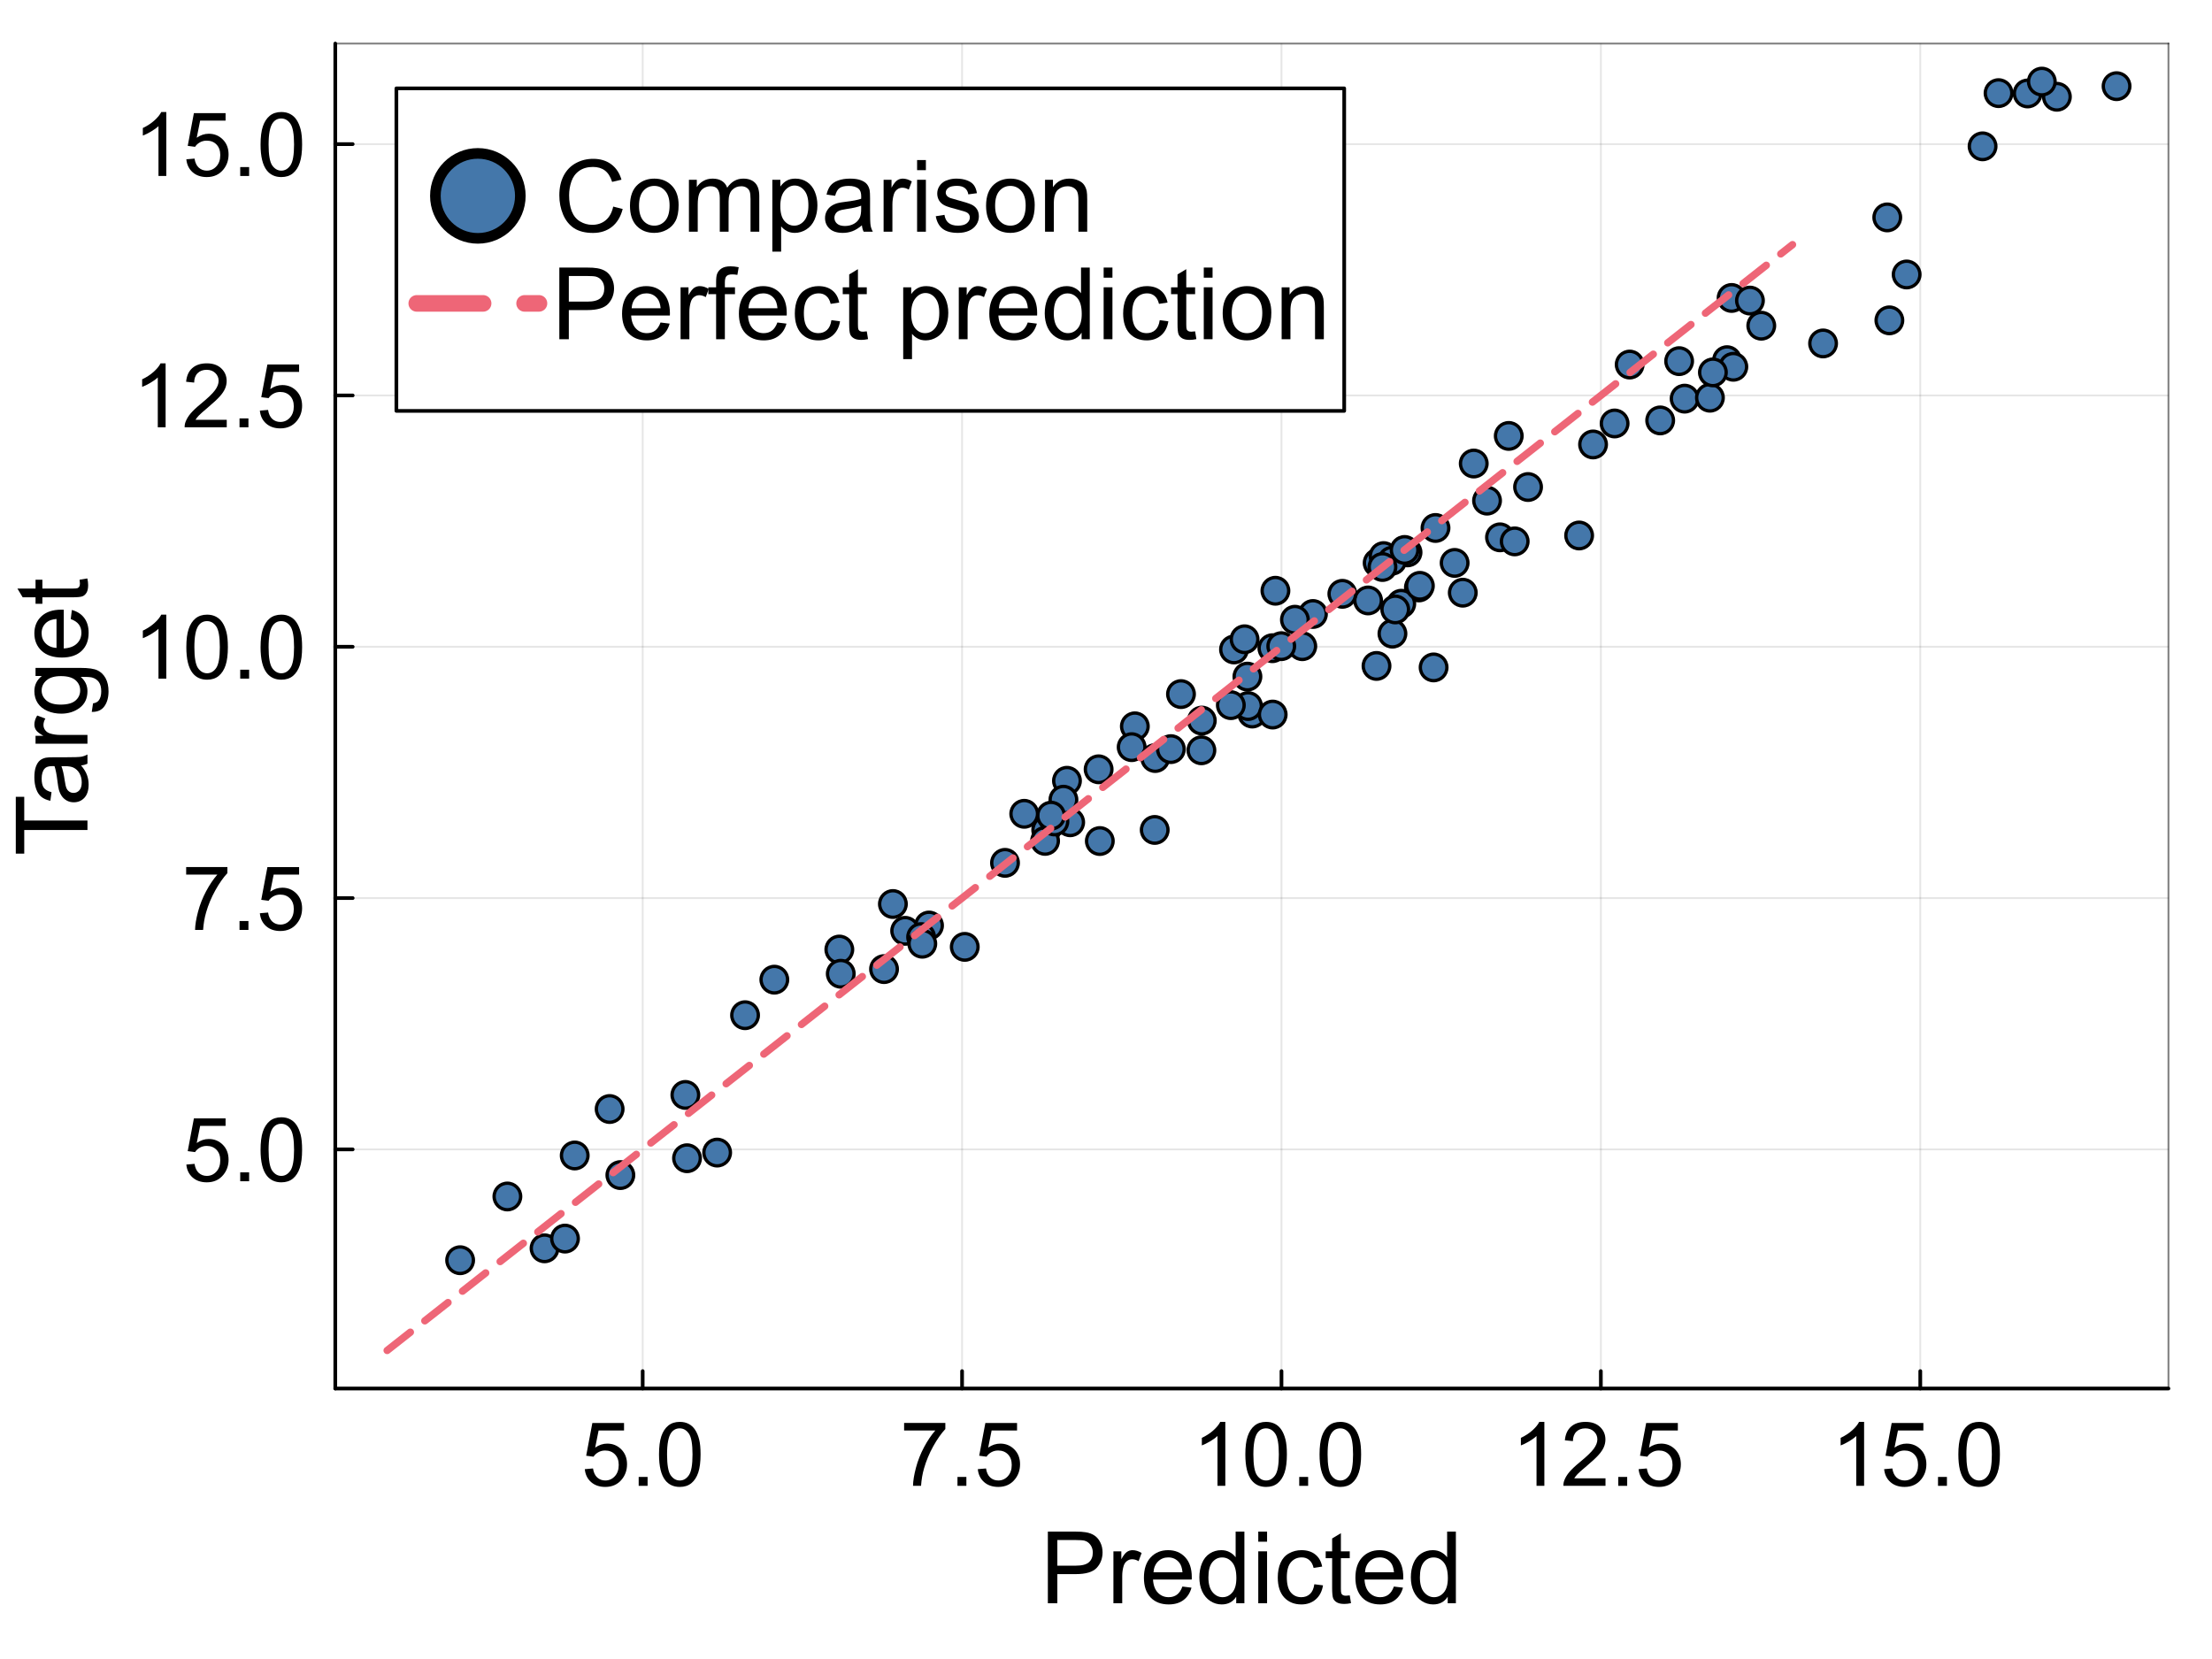 <?xml version="1.0" encoding="utf-8"?>
<svg xmlns="http://www.w3.org/2000/svg" xmlns:xlink="http://www.w3.org/1999/xlink" width="600" height="450" viewBox="0 0 2400 1800">
<rect x="0" y="0" width="2400" height="1800" fill="#333333" stroke="none"/>
<defs>
  <clipPath id="clip800">
    <rect x="0" y="0" width="2400" height="1800"/>
  </clipPath>
</defs>
<path clip-path="url(#clip800)" d="M0 1800 L2400 1800 L2400 0 L0 0  Z" fill="#ffffff" fill-rule="evenodd" fill-opacity="1"/>
<defs>
  <clipPath id="clip801">
    <rect x="480" y="0" width="1681" height="1681"/>
  </clipPath>
</defs>
<path clip-path="url(#clip800)" d="M363.775 1506.52 L2352.76 1506.52 L2352.76 47.244 L363.775 47.244  Z" fill="#ffffff" fill-rule="evenodd" fill-opacity="1"/>
<defs>
  <clipPath id="clip802">
    <rect x="363" y="47" width="1990" height="1460"/>
  </clipPath>
</defs>
<polyline clip-path="url(#clip802)" style="stroke:#000000; stroke-linecap:round; stroke-linejoin:round; stroke-width:2; stroke-opacity:0.1; fill:none" points="697.301,1506.52 697.301,47.244 "/>
<polyline clip-path="url(#clip802)" style="stroke:#000000; stroke-linecap:round; stroke-linejoin:round; stroke-width:2; stroke-opacity:0.1; fill:none" points="1043.84,1506.52 1043.84,47.244 "/>
<polyline clip-path="url(#clip802)" style="stroke:#000000; stroke-linecap:round; stroke-linejoin:round; stroke-width:2; stroke-opacity:0.1; fill:none" points="1390.39,1506.52 1390.39,47.244 "/>
<polyline clip-path="url(#clip802)" style="stroke:#000000; stroke-linecap:round; stroke-linejoin:round; stroke-width:2; stroke-opacity:0.1; fill:none" points="1736.93,1506.52 1736.93,47.244 "/>
<polyline clip-path="url(#clip802)" style="stroke:#000000; stroke-linecap:round; stroke-linejoin:round; stroke-width:2; stroke-opacity:0.1; fill:none" points="2083.47,1506.52 2083.47,47.244 "/>
<polyline clip-path="url(#clip802)" style="stroke:#000000; stroke-linecap:round; stroke-linejoin:round; stroke-width:2; stroke-opacity:0.1; fill:none" points="363.775,1247.08 2352.76,1247.08 "/>
<polyline clip-path="url(#clip802)" style="stroke:#000000; stroke-linecap:round; stroke-linejoin:round; stroke-width:2; stroke-opacity:0.1; fill:none" points="363.775,974.406 2352.76,974.406 "/>
<polyline clip-path="url(#clip802)" style="stroke:#000000; stroke-linecap:round; stroke-linejoin:round; stroke-width:2; stroke-opacity:0.1; fill:none" points="363.775,701.729 2352.76,701.729 "/>
<polyline clip-path="url(#clip802)" style="stroke:#000000; stroke-linecap:round; stroke-linejoin:round; stroke-width:2; stroke-opacity:0.1; fill:none" points="363.775,429.053 2352.76,429.053 "/>
<polyline clip-path="url(#clip802)" style="stroke:#000000; stroke-linecap:round; stroke-linejoin:round; stroke-width:2; stroke-opacity:0.1; fill:none" points="363.775,156.377 2352.76,156.377 "/>
<polyline clip-path="url(#clip800)" style="stroke:#000000; stroke-linecap:round; stroke-linejoin:round; stroke-width:4; stroke-opacity:1; fill:none" points="363.775,1506.52 2352.76,1506.52 "/>
<polyline clip-path="url(#clip800)" style="stroke:#000000; stroke-linecap:round; stroke-linejoin:round; stroke-width:2; stroke-opacity:0.5; fill:none" points="363.775,47.244 2352.76,47.244 "/>
<polyline clip-path="url(#clip800)" style="stroke:#000000; stroke-linecap:round; stroke-linejoin:round; stroke-width:4; stroke-opacity:1; fill:none" points="697.301,1506.52 697.301,1487.63 "/>
<polyline clip-path="url(#clip800)" style="stroke:#000000; stroke-linecap:round; stroke-linejoin:round; stroke-width:4; stroke-opacity:1; fill:none" points="1043.84,1506.52 1043.84,1487.63 "/>
<polyline clip-path="url(#clip800)" style="stroke:#000000; stroke-linecap:round; stroke-linejoin:round; stroke-width:4; stroke-opacity:1; fill:none" points="1390.39,1506.52 1390.39,1487.63 "/>
<polyline clip-path="url(#clip800)" style="stroke:#000000; stroke-linecap:round; stroke-linejoin:round; stroke-width:4; stroke-opacity:1; fill:none" points="1736.93,1506.52 1736.93,1487.63 "/>
<polyline clip-path="url(#clip800)" style="stroke:#000000; stroke-linecap:round; stroke-linejoin:round; stroke-width:4; stroke-opacity:1; fill:none" points="2083.47,1506.52 2083.47,1487.63 "/>
<path clip-path="url(#clip800)" d="M634.499 1594.02 L643.41 1593.26 Q644.4 1599.77 647.983 1603.07 Q651.613 1606.32 656.706 1606.32 Q662.835 1606.32 667.078 1601.7 Q671.322 1597.08 671.322 1589.45 Q671.322 1582.18 667.22 1577.99 Q663.165 1573.79 656.564 1573.79 Q652.462 1573.79 649.162 1575.68 Q645.861 1577.52 643.975 1580.49 L636.007 1579.45 L642.702 1543.95 L677.074 1543.95 L677.074 1552.06 L649.492 1552.06 L645.767 1570.63 Q651.991 1566.3 658.827 1566.3 Q667.88 1566.3 674.103 1572.57 Q680.327 1578.84 680.327 1588.69 Q680.327 1598.07 674.858 1604.91 Q668.21 1613.3 656.706 1613.3 Q647.276 1613.3 641.288 1608.02 Q635.347 1602.74 634.499 1594.02 Z" fill="#000000" fill-rule="nonzero" fill-opacity="1" /><path clip-path="url(#clip800)" d="M692.963 1612.12 L692.963 1602.46 L702.628 1602.46 L702.628 1612.12 L692.963 1612.12 Z" fill="#000000" fill-rule="nonzero" fill-opacity="1" /><path clip-path="url(#clip800)" d="M715.029 1578.04 Q715.029 1565.78 717.527 1558.33 Q720.073 1550.83 725.024 1546.78 Q730.022 1542.72 737.566 1542.72 Q743.129 1542.72 747.325 1544.98 Q751.522 1547.2 754.256 1551.44 Q756.991 1555.64 758.547 1561.72 Q760.103 1567.76 760.103 1578.04 Q760.103 1590.2 757.604 1597.7 Q755.105 1605.15 750.107 1609.25 Q745.157 1613.3 737.566 1613.3 Q727.57 1613.3 721.865 1606.14 Q715.029 1597.51 715.029 1578.04 M723.751 1578.04 Q723.751 1595.06 727.712 1600.71 Q731.719 1606.32 737.566 1606.32 Q743.412 1606.32 747.373 1600.67 Q751.38 1595.01 751.38 1578.04 Q751.38 1560.97 747.373 1555.36 Q743.412 1549.75 737.471 1549.75 Q731.625 1549.75 728.136 1554.7 Q723.751 1561.01 723.751 1578.04 Z" fill="#000000" fill-rule="nonzero" fill-opacity="1" /><path clip-path="url(#clip800)" d="M980.947 1552.06 L980.947 1543.9 L1025.69 1543.9 L1025.69 1550.5 Q1019.09 1557.53 1012.58 1569.17 Q1006.12 1580.82 1002.59 1593.12 Q1000.04 1601.8 999.335 1612.12 L990.612 1612.12 Q990.754 1603.97 993.818 1592.42 Q996.883 1580.86 1002.59 1570.16 Q1008.34 1559.41 1014.8 1552.06 L980.947 1552.06 Z" fill="#000000" fill-rule="nonzero" fill-opacity="1" /><path clip-path="url(#clip800)" d="M1038.85 1612.12 L1038.85 1602.46 L1048.51 1602.46 L1048.51 1612.12 L1038.85 1612.12 Z" fill="#000000" fill-rule="nonzero" fill-opacity="1" /><path clip-path="url(#clip800)" d="M1060.91 1594.02 L1069.82 1593.26 Q1070.81 1599.77 1074.4 1603.07 Q1078.03 1606.32 1083.12 1606.32 Q1089.25 1606.32 1093.49 1601.7 Q1097.73 1597.08 1097.73 1589.45 Q1097.73 1582.18 1093.63 1577.99 Q1089.58 1573.79 1082.98 1573.79 Q1078.87 1573.79 1075.57 1575.68 Q1072.27 1577.52 1070.39 1580.49 L1062.42 1579.45 L1069.11 1543.95 L1103.49 1543.95 L1103.49 1552.06 L1075.9 1552.06 L1072.18 1570.63 Q1078.4 1566.3 1085.24 1566.3 Q1094.29 1566.3 1100.52 1572.57 Q1106.74 1578.84 1106.74 1588.69 Q1106.74 1598.07 1101.27 1604.91 Q1094.62 1613.3 1083.12 1613.3 Q1073.69 1613.3 1067.7 1608.02 Q1061.76 1602.74 1060.91 1594.02 Z" fill="#000000" fill-rule="nonzero" fill-opacity="1" /><path clip-path="url(#clip800)" d="M1329.45 1612.12 L1320.96 1612.12 L1320.96 1558.04 Q1317.89 1560.97 1312.9 1563.89 Q1307.95 1566.81 1303.99 1568.28 L1303.99 1560.07 Q1311.11 1556.72 1316.43 1551.96 Q1321.76 1547.2 1323.98 1542.72 L1329.45 1542.72 L1329.45 1612.12 Z" fill="#000000" fill-rule="nonzero" fill-opacity="1" /><path clip-path="url(#clip800)" d="M1351.18 1578.04 Q1351.18 1565.78 1353.68 1558.33 Q1356.23 1550.83 1361.18 1546.78 Q1366.18 1542.72 1373.72 1542.72 Q1379.28 1542.72 1383.48 1544.98 Q1387.67 1547.2 1390.41 1551.44 Q1393.14 1555.64 1394.7 1561.72 Q1396.26 1567.76 1396.26 1578.04 Q1396.26 1590.2 1393.76 1597.7 Q1391.26 1605.15 1386.26 1609.25 Q1381.31 1613.3 1373.72 1613.3 Q1363.72 1613.3 1358.02 1606.14 Q1351.18 1597.51 1351.18 1578.04 M1359.9 1578.04 Q1359.9 1595.06 1363.86 1600.71 Q1367.87 1606.32 1373.72 1606.32 Q1379.57 1606.32 1383.53 1600.67 Q1387.53 1595.01 1387.53 1578.04 Q1387.53 1560.97 1383.53 1555.36 Q1379.57 1549.75 1373.62 1549.75 Q1367.78 1549.75 1364.29 1554.7 Q1359.9 1561.01 1359.9 1578.04 Z" fill="#000000" fill-rule="nonzero" fill-opacity="1" /><path clip-path="url(#clip800)" d="M1409.65 1612.12 L1409.65 1602.46 L1419.31 1602.46 L1419.31 1612.12 L1409.65 1612.12 Z" fill="#000000" fill-rule="nonzero" fill-opacity="1" /><path clip-path="url(#clip800)" d="M1431.71 1578.04 Q1431.71 1565.78 1434.21 1558.33 Q1436.76 1550.83 1441.71 1546.78 Q1446.71 1542.72 1454.25 1542.72 Q1459.81 1542.72 1464.01 1544.98 Q1468.2 1547.2 1470.94 1551.44 Q1473.67 1555.64 1475.23 1561.72 Q1476.79 1567.76 1476.79 1578.04 Q1476.79 1590.2 1474.29 1597.7 Q1471.79 1605.15 1466.79 1609.25 Q1461.84 1613.3 1454.25 1613.3 Q1444.25 1613.3 1438.55 1606.14 Q1431.71 1597.51 1431.71 1578.04 M1440.43 1578.04 Q1440.43 1595.06 1444.39 1600.71 Q1448.4 1606.32 1454.25 1606.32 Q1460.1 1606.32 1464.06 1600.67 Q1468.06 1595.01 1468.06 1578.04 Q1468.06 1560.97 1464.06 1555.36 Q1460.1 1549.75 1454.15 1549.75 Q1448.31 1549.75 1444.82 1554.7 Q1440.43 1561.01 1440.43 1578.04 Z" fill="#000000" fill-rule="nonzero" fill-opacity="1" /><path clip-path="url(#clip800)" d="M1675.61 1612.12 L1667.12 1612.12 L1667.12 1558.04 Q1664.06 1560.97 1659.06 1563.89 Q1654.11 1566.81 1650.15 1568.28 L1650.15 1560.07 Q1657.27 1556.72 1662.6 1551.96 Q1667.93 1547.2 1670.14 1542.72 L1675.61 1542.72 L1675.61 1612.12 Z" fill="#000000" fill-rule="nonzero" fill-opacity="1" /><path clip-path="url(#clip800)" d="M1741.95 1603.97 L1741.95 1612.12 L1696.26 1612.12 Q1696.17 1609.06 1697.25 1606.23 Q1699 1601.56 1702.82 1597.04 Q1706.68 1592.51 1713.94 1586.57 Q1725.21 1577.33 1729.17 1571.95 Q1733.13 1566.53 1733.13 1561.72 Q1733.13 1556.68 1729.5 1553.24 Q1725.92 1549.75 1720.12 1549.75 Q1713.99 1549.75 1710.31 1553.42 Q1706.64 1557.1 1706.59 1563.61 L1697.87 1562.71 Q1698.76 1552.95 1704.61 1547.86 Q1710.45 1542.72 1720.31 1542.72 Q1730.26 1542.72 1736.06 1548.24 Q1741.86 1553.75 1741.86 1561.91 Q1741.86 1566.06 1740.16 1570.07 Q1738.46 1574.07 1734.5 1578.51 Q1730.59 1582.94 1721.44 1590.67 Q1713.8 1597.08 1711.63 1599.39 Q1709.46 1601.66 1708.05 1603.97 L1741.95 1603.97 Z" fill="#000000" fill-rule="nonzero" fill-opacity="1" /><path clip-path="url(#clip800)" d="M1755.81 1612.12 L1755.81 1602.46 L1765.48 1602.46 L1765.48 1612.12 L1755.81 1612.12 Z" fill="#000000" fill-rule="nonzero" fill-opacity="1" /><path clip-path="url(#clip800)" d="M1777.88 1594.02 L1786.79 1593.26 Q1787.78 1599.77 1791.36 1603.07 Q1794.99 1606.32 1800.08 1606.32 Q1806.21 1606.32 1810.46 1601.7 Q1814.7 1597.08 1814.7 1589.45 Q1814.7 1582.18 1810.6 1577.99 Q1806.54 1573.79 1799.94 1573.79 Q1795.84 1573.79 1792.54 1575.68 Q1789.24 1577.52 1787.35 1580.49 L1779.39 1579.45 L1786.08 1543.95 L1820.45 1543.95 L1820.45 1552.06 L1792.87 1552.06 L1789.15 1570.63 Q1795.37 1566.3 1802.21 1566.3 Q1811.26 1566.3 1817.48 1572.57 Q1823.71 1578.84 1823.71 1588.69 Q1823.71 1598.07 1818.24 1604.91 Q1811.59 1613.3 1800.08 1613.3 Q1790.65 1613.3 1784.67 1608.02 Q1778.73 1602.74 1777.88 1594.02 Z" fill="#000000" fill-rule="nonzero" fill-opacity="1" /><path clip-path="url(#clip800)" d="M2022.53 1612.12 L2014.04 1612.12 L2014.04 1558.04 Q2010.98 1560.97 2005.98 1563.89 Q2001.03 1566.81 1997.07 1568.28 L1997.07 1560.07 Q2004.19 1556.72 2009.52 1551.96 Q2014.85 1547.2 2017.06 1542.72 L2022.53 1542.72 L2022.53 1612.12 Z" fill="#000000" fill-rule="nonzero" fill-opacity="1" /><path clip-path="url(#clip800)" d="M2044.27 1594.02 L2053.18 1593.26 Q2054.17 1599.77 2057.75 1603.07 Q2061.38 1606.32 2066.47 1606.32 Q2072.6 1606.32 2076.85 1601.7 Q2081.09 1597.08 2081.09 1589.45 Q2081.09 1582.18 2076.99 1577.99 Q2072.93 1573.79 2066.33 1573.79 Q2062.23 1573.79 2058.93 1575.68 Q2055.63 1577.52 2053.74 1580.49 L2045.78 1579.45 L2052.47 1543.95 L2086.84 1543.95 L2086.84 1552.06 L2059.26 1552.06 L2055.54 1570.63 Q2061.76 1566.3 2068.6 1566.3 Q2077.65 1566.3 2083.87 1572.57 Q2090.1 1578.84 2090.1 1588.69 Q2090.1 1598.07 2084.63 1604.91 Q2077.98 1613.3 2066.47 1613.3 Q2057.04 1613.3 2051.06 1608.02 Q2045.12 1602.74 2044.27 1594.02 Z" fill="#000000" fill-rule="nonzero" fill-opacity="1" /><path clip-path="url(#clip800)" d="M2102.73 1612.12 L2102.73 1602.46 L2112.4 1602.46 L2112.4 1612.12 L2102.73 1612.12 Z" fill="#000000" fill-rule="nonzero" fill-opacity="1" /><path clip-path="url(#clip800)" d="M2124.8 1578.04 Q2124.8 1565.78 2127.3 1558.33 Q2129.84 1550.83 2134.79 1546.78 Q2139.79 1542.72 2147.33 1542.72 Q2152.9 1542.72 2157.09 1544.98 Q2161.29 1547.2 2164.02 1551.44 Q2166.76 1555.64 2168.32 1561.72 Q2169.87 1567.76 2169.87 1578.04 Q2169.87 1590.2 2167.37 1597.7 Q2164.87 1605.15 2159.88 1609.25 Q2154.93 1613.3 2147.33 1613.3 Q2137.34 1613.3 2131.63 1606.14 Q2124.8 1597.51 2124.8 1578.04 M2133.52 1578.04 Q2133.52 1595.06 2137.48 1600.71 Q2141.49 1606.32 2147.33 1606.32 Q2153.18 1606.32 2157.14 1600.67 Q2161.15 1595.01 2161.15 1578.04 Q2161.15 1560.97 2157.14 1555.36 Q2153.18 1549.75 2147.24 1549.75 Q2141.39 1549.75 2137.9 1554.7 Q2133.52 1561.01 2133.52 1578.04 Z" fill="#000000" fill-rule="nonzero" fill-opacity="1" /><path clip-path="url(#clip800)" d="M1136.92 1739.52 L1136.92 1661.76 L1166.25 1661.76 Q1174 1661.76 1178.08 1662.5 Q1183.81 1663.45 1187.68 1666.16 Q1191.55 1668.81 1193.89 1673.64 Q1196.27 1678.46 1196.27 1684.25 Q1196.27 1694.16 1189.96 1701.06 Q1183.65 1707.9 1167.15 1707.9 L1147.21 1707.9 L1147.21 1739.52 L1136.92 1739.52 M1147.21 1698.73 L1167.31 1698.73 Q1177.28 1698.73 1181.48 1695.01 Q1185.67 1691.3 1185.67 1684.56 Q1185.67 1679.68 1183.17 1676.24 Q1180.73 1672.74 1176.7 1671.62 Q1174.1 1670.93 1167.1 1670.93 L1147.21 1670.93 L1147.21 1698.73 Z" fill="#000000" fill-rule="nonzero" fill-opacity="1" /><path clip-path="url(#clip800)" d="M1208.05 1739.52 L1208.05 1683.18 L1216.64 1683.18 L1216.64 1691.72 Q1219.93 1685.73 1222.69 1683.82 Q1225.5 1681.91 1228.84 1681.91 Q1233.67 1681.91 1238.65 1684.99 L1235.37 1693.85 Q1231.87 1691.78 1228.36 1691.78 Q1225.24 1691.78 1222.74 1693.69 Q1220.25 1695.54 1219.19 1698.89 Q1217.6 1703.98 1217.6 1710.02 L1217.6 1739.52 L1208.05 1739.52 Z" fill="#000000" fill-rule="nonzero" fill-opacity="1" /><path clip-path="url(#clip800)" d="M1282.89 1721.38 L1292.76 1722.6 Q1290.42 1731.24 1284.11 1736.01 Q1277.8 1740.79 1267.99 1740.79 Q1255.63 1740.79 1248.36 1733.2 Q1241.15 1725.57 1241.15 1711.83 Q1241.15 1697.61 1248.47 1689.76 Q1255.79 1681.91 1267.46 1681.91 Q1278.75 1681.91 1285.92 1689.6 Q1293.08 1697.29 1293.08 1711.24 Q1293.08 1712.09 1293.02 1713.79 L1251.01 1713.79 Q1251.54 1723.07 1256.26 1728.01 Q1260.99 1732.94 1268.04 1732.94 Q1273.29 1732.94 1277 1730.18 Q1280.72 1727.42 1282.89 1721.38 M1251.54 1705.94 L1283 1705.94 Q1282.36 1698.83 1279.39 1695.28 Q1274.83 1689.76 1267.56 1689.76 Q1260.99 1689.76 1256.48 1694.16 Q1252.02 1698.57 1251.54 1705.94 Z" fill="#000000" fill-rule="nonzero" fill-opacity="1" /><path clip-path="url(#clip800)" d="M1341.29 1739.52 L1341.29 1732.41 Q1335.93 1740.79 1325.54 1740.79 Q1318.8 1740.79 1313.13 1737.08 Q1307.5 1733.36 1304.37 1726.73 Q1301.3 1720.05 1301.3 1711.4 Q1301.3 1702.97 1304.11 1696.13 Q1306.92 1689.23 1312.54 1685.57 Q1318.17 1681.91 1325.11 1681.91 Q1330.21 1681.91 1334.18 1684.09 Q1338.16 1686.21 1340.66 1689.66 L1340.66 1661.76 L1350.15 1661.76 L1350.15 1739.52 L1341.29 1739.52 M1311.11 1711.4 Q1311.11 1722.22 1315.67 1727.58 Q1320.23 1732.94 1326.44 1732.94 Q1332.7 1732.94 1337.05 1727.85 Q1341.45 1722.7 1341.45 1712.2 Q1341.45 1700.64 1337 1695.23 Q1332.54 1689.82 1326.02 1689.82 Q1319.65 1689.82 1315.35 1695.01 Q1311.11 1700.21 1311.11 1711.4 Z" fill="#000000" fill-rule="nonzero" fill-opacity="1" /><path clip-path="url(#clip800)" d="M1365.21 1672.74 L1365.21 1661.76 L1374.76 1661.76 L1374.76 1672.74 L1365.21 1672.74 M1365.21 1739.52 L1365.21 1683.18 L1374.76 1683.18 L1374.76 1739.52 L1365.21 1739.52 Z" fill="#000000" fill-rule="nonzero" fill-opacity="1" /><path clip-path="url(#clip800)" d="M1426.05 1718.88 L1435.44 1720.1 Q1433.9 1729.81 1427.54 1735.33 Q1421.23 1740.79 1412 1740.79 Q1400.43 1740.79 1393.38 1733.26 Q1386.38 1725.67 1386.38 1711.56 Q1386.38 1702.44 1389.4 1695.6 Q1392.42 1688.75 1398.58 1685.36 Q1404.78 1681.91 1412.05 1681.91 Q1421.23 1681.91 1427.06 1686.58 Q1432.9 1691.19 1434.54 1699.73 L1425.26 1701.17 Q1423.93 1695.49 1420.54 1692.63 Q1417.2 1689.76 1412.42 1689.76 Q1405.21 1689.76 1400.7 1694.96 Q1396.19 1700.11 1396.19 1711.3 Q1396.19 1722.65 1400.54 1727.79 Q1404.89 1732.94 1411.89 1732.94 Q1417.51 1732.94 1421.28 1729.49 Q1425.05 1726.04 1426.05 1718.88 Z" fill="#000000" fill-rule="nonzero" fill-opacity="1" /><path clip-path="url(#clip800)" d="M1464.46 1730.98 L1465.83 1739.41 Q1461.8 1740.26 1458.62 1740.26 Q1453.42 1740.26 1450.56 1738.61 Q1447.69 1736.97 1446.53 1734.32 Q1445.36 1731.61 1445.36 1723.02 L1445.36 1690.61 L1438.36 1690.61 L1438.36 1683.18 L1445.36 1683.18 L1445.36 1669.23 L1454.86 1663.51 L1454.86 1683.18 L1464.46 1683.18 L1464.46 1690.61 L1454.86 1690.61 L1454.86 1723.55 Q1454.86 1727.63 1455.33 1728.8 Q1455.86 1729.97 1456.98 1730.66 Q1458.14 1731.35 1460.27 1731.35 Q1461.86 1731.35 1464.46 1730.98 Z" fill="#000000" fill-rule="nonzero" fill-opacity="1" /><path clip-path="url(#clip800)" d="M1512.35 1721.38 L1522.22 1722.6 Q1519.89 1731.24 1513.57 1736.01 Q1507.26 1740.79 1497.45 1740.79 Q1485.09 1740.79 1477.82 1733.2 Q1470.61 1725.57 1470.61 1711.83 Q1470.61 1697.61 1477.93 1689.76 Q1485.25 1681.91 1496.92 1681.91 Q1508.22 1681.91 1515.38 1689.6 Q1522.54 1697.29 1522.54 1711.24 Q1522.54 1712.09 1522.48 1713.79 L1480.47 1713.79 Q1481.01 1723.07 1485.73 1728.01 Q1490.45 1732.94 1497.5 1732.94 Q1502.75 1732.94 1506.47 1730.18 Q1510.18 1727.42 1512.35 1721.38 M1481.01 1705.94 L1512.46 1705.94 Q1511.82 1698.83 1508.85 1695.28 Q1504.29 1689.76 1497.02 1689.76 Q1490.45 1689.76 1485.94 1694.16 Q1481.48 1698.57 1481.01 1705.94 Z" fill="#000000" fill-rule="nonzero" fill-opacity="1" /><path clip-path="url(#clip800)" d="M1570.75 1739.52 L1570.75 1732.41 Q1565.4 1740.79 1555 1740.79 Q1548.26 1740.79 1542.59 1737.08 Q1536.96 1733.36 1533.84 1726.73 Q1530.76 1720.05 1530.76 1711.4 Q1530.76 1702.97 1533.57 1696.13 Q1536.38 1689.23 1542 1685.57 Q1547.63 1681.91 1554.57 1681.91 Q1559.67 1681.91 1563.64 1684.09 Q1567.62 1686.21 1570.12 1689.66 L1570.12 1661.76 L1579.61 1661.76 L1579.61 1739.52 L1570.75 1739.52 M1540.57 1711.4 Q1540.57 1722.22 1545.13 1727.58 Q1549.69 1732.94 1555.9 1732.94 Q1562.16 1732.94 1566.51 1727.85 Q1570.91 1722.7 1570.91 1712.2 Q1570.91 1700.64 1566.46 1695.23 Q1562 1689.82 1555.48 1689.82 Q1549.11 1689.82 1544.81 1695.01 Q1540.57 1700.21 1540.57 1711.4 Z" fill="#000000" fill-rule="nonzero" fill-opacity="1" /><polyline clip-path="url(#clip800)" style="stroke:#000000; stroke-linecap:round; stroke-linejoin:round; stroke-width:4; stroke-opacity:1; fill:none" points="363.775,1506.52 363.775,47.244 "/>
<polyline clip-path="url(#clip800)" style="stroke:#000000; stroke-linecap:round; stroke-linejoin:round; stroke-width:2; stroke-opacity:0.5; fill:none" points="2352.76,1506.52 2352.76,47.244 "/>
<polyline clip-path="url(#clip800)" style="stroke:#000000; stroke-linecap:round; stroke-linejoin:round; stroke-width:4; stroke-opacity:1; fill:none" points="363.775,1247.08 382.672,1247.08 "/>
<polyline clip-path="url(#clip800)" style="stroke:#000000; stroke-linecap:round; stroke-linejoin:round; stroke-width:4; stroke-opacity:1; fill:none" points="363.775,974.406 382.672,974.406 "/>
<polyline clip-path="url(#clip800)" style="stroke:#000000; stroke-linecap:round; stroke-linejoin:round; stroke-width:4; stroke-opacity:1; fill:none" points="363.775,701.729 382.672,701.729 "/>
<polyline clip-path="url(#clip800)" style="stroke:#000000; stroke-linecap:round; stroke-linejoin:round; stroke-width:4; stroke-opacity:1; fill:none" points="363.775,429.053 382.672,429.053 "/>
<polyline clip-path="url(#clip800)" style="stroke:#000000; stroke-linecap:round; stroke-linejoin:round; stroke-width:4; stroke-opacity:1; fill:none" points="363.775,156.377 382.672,156.377 "/>
<path clip-path="url(#clip800)" d="M202.17 1263.54 L211.081 1262.78 Q212.072 1269.29 215.655 1272.59 Q219.285 1275.84 224.377 1275.84 Q230.507 1275.84 234.75 1271.22 Q238.994 1266.6 238.994 1258.96 Q238.994 1251.7 234.892 1247.51 Q230.837 1243.31 224.236 1243.31 Q220.134 1243.31 216.834 1245.2 Q213.533 1247.04 211.647 1250.01 L203.679 1248.97 L210.374 1213.47 L244.746 1213.47 L244.746 1221.57 L217.164 1221.57 L213.439 1240.15 Q219.663 1235.81 226.499 1235.81 Q235.552 1235.81 241.775 1242.08 Q247.999 1248.36 247.999 1258.21 Q247.999 1267.59 242.53 1274.43 Q235.882 1282.82 224.377 1282.82 Q214.948 1282.82 208.96 1277.54 Q203.019 1272.26 202.17 1263.54 Z" fill="#000000" fill-rule="nonzero" fill-opacity="1" /><path clip-path="url(#clip800)" d="M260.635 1281.64 L260.635 1271.98 L270.3 1271.98 L270.3 1281.64 L260.635 1281.64 Z" fill="#000000" fill-rule="nonzero" fill-opacity="1" /><path clip-path="url(#clip800)" d="M282.7 1247.55 Q282.7 1235.3 285.199 1227.85 Q287.745 1220.35 292.696 1216.29 Q297.694 1212.24 305.237 1212.24 Q310.801 1212.24 314.997 1214.5 Q319.193 1216.72 321.928 1220.96 Q324.663 1225.16 326.219 1231.24 Q327.775 1237.28 327.775 1247.55 Q327.775 1259.72 325.276 1267.21 Q322.777 1274.66 317.779 1278.77 Q312.828 1282.82 305.237 1282.82 Q295.242 1282.82 289.537 1275.65 Q282.7 1267.03 282.7 1247.55 M291.423 1247.55 Q291.423 1264.57 295.383 1270.23 Q299.391 1275.84 305.237 1275.84 Q311.084 1275.84 315.044 1270.19 Q319.052 1264.53 319.052 1247.55 Q319.052 1230.49 315.044 1224.88 Q311.084 1219.26 305.143 1219.26 Q299.297 1219.26 295.808 1224.22 Q291.423 1230.53 291.423 1247.55 Z" fill="#000000" fill-rule="nonzero" fill-opacity="1" /><path clip-path="url(#clip800)" d="M201.982 948.898 L201.982 940.742 L246.726 940.742 L246.726 947.342 Q240.125 954.368 233.619 966.013 Q227.159 977.659 223.623 989.965 Q221.077 998.64 220.37 1008.97 L211.647 1008.97 Q211.789 1000.81 214.853 989.258 Q217.918 977.706 223.623 967.004 Q229.375 956.254 235.835 948.898 L201.982 948.898 Z" fill="#000000" fill-rule="nonzero" fill-opacity="1" /><path clip-path="url(#clip800)" d="M259.88 1008.97 L259.88 999.3 L269.546 999.3 L269.546 1008.97 L259.88 1008.97 Z" fill="#000000" fill-rule="nonzero" fill-opacity="1" /><path clip-path="url(#clip800)" d="M281.946 990.861 L290.857 990.106 Q291.847 996.613 295.431 999.913 Q299.061 1003.17 304.153 1003.17 Q310.282 1003.17 314.526 998.546 Q318.769 993.925 318.769 986.287 Q318.769 979.026 314.667 974.83 Q310.612 970.634 304.012 970.634 Q299.91 970.634 296.609 972.52 Q293.309 974.359 291.423 977.329 L283.455 976.292 L290.15 940.789 L324.521 940.789 L324.521 948.898 L296.939 948.898 L293.215 967.475 Q299.438 963.137 306.275 963.137 Q315.327 963.137 321.551 969.408 Q327.775 975.679 327.775 985.533 Q327.775 994.916 322.305 1001.75 Q315.657 1010.14 304.153 1010.14 Q294.723 1010.14 288.735 1004.86 Q282.795 999.583 281.946 990.861 Z" fill="#000000" fill-rule="nonzero" fill-opacity="1" /><path clip-path="url(#clip800)" d="M180.435 736.289 L171.948 736.289 L171.948 682.21 Q168.883 685.133 163.886 688.056 Q158.935 690.98 154.975 692.441 L154.975 684.237 Q162.094 680.89 167.422 676.128 Q172.75 671.366 174.966 666.887 L180.435 666.887 L180.435 736.289 Z" fill="#000000" fill-rule="nonzero" fill-opacity="1" /><path clip-path="url(#clip800)" d="M202.17 702.201 Q202.17 689.942 204.669 682.493 Q207.215 674.996 212.166 670.941 Q217.164 666.887 224.707 666.887 Q230.271 666.887 234.467 669.15 Q238.663 671.366 241.398 675.609 Q244.133 679.805 245.689 685.887 Q247.245 691.923 247.245 702.201 Q247.245 714.365 244.746 721.862 Q242.247 729.311 237.249 733.413 Q232.298 737.468 224.707 737.468 Q214.712 737.468 209.007 730.302 Q202.17 721.673 202.17 702.201 M210.893 702.201 Q210.893 719.222 214.853 724.879 Q218.861 730.49 224.707 730.49 Q230.554 730.49 234.514 724.832 Q238.522 719.174 238.522 702.201 Q238.522 685.133 234.514 679.522 Q230.554 673.912 224.613 673.912 Q218.767 673.912 215.278 678.862 Q210.893 685.18 210.893 702.201 Z" fill="#000000" fill-rule="nonzero" fill-opacity="1" /><path clip-path="url(#clip800)" d="M260.635 736.289 L260.635 726.624 L270.3 726.624 L270.3 736.289 L260.635 736.289 Z" fill="#000000" fill-rule="nonzero" fill-opacity="1" /><path clip-path="url(#clip800)" d="M282.7 702.201 Q282.7 689.942 285.199 682.493 Q287.745 674.996 292.696 670.941 Q297.694 666.887 305.237 666.887 Q310.801 666.887 314.997 669.15 Q319.193 671.366 321.928 675.609 Q324.663 679.805 326.219 685.887 Q327.775 691.923 327.775 702.201 Q327.775 714.365 325.276 721.862 Q322.777 729.311 317.779 733.413 Q312.828 737.468 305.237 737.468 Q295.242 737.468 289.537 730.302 Q282.7 721.673 282.7 702.201 M291.423 702.201 Q291.423 719.222 295.383 724.879 Q299.391 730.49 305.237 730.49 Q311.084 730.49 315.044 724.832 Q319.052 719.174 319.052 702.201 Q319.052 685.133 315.044 679.522 Q311.084 673.912 305.143 673.912 Q299.297 673.912 295.808 678.862 Q291.423 685.18 291.423 702.201 Z" fill="#000000" fill-rule="nonzero" fill-opacity="1" /><path clip-path="url(#clip800)" d="M179.68 463.613 L171.194 463.613 L171.194 409.533 Q168.129 412.457 163.131 415.38 Q158.181 418.303 154.22 419.765 L154.22 411.561 Q161.34 408.213 166.667 403.451 Q171.995 398.689 174.211 394.21 L179.68 394.21 L179.68 463.613 Z" fill="#000000" fill-rule="nonzero" fill-opacity="1" /><path clip-path="url(#clip800)" d="M246.019 455.456 L246.019 463.613 L200.332 463.613 Q200.237 460.548 201.322 457.719 Q203.066 453.052 206.885 448.525 Q210.751 443.999 218.012 438.058 Q229.281 428.817 233.241 423.442 Q237.202 418.02 237.202 413.211 Q237.202 408.166 233.571 404.724 Q229.988 401.235 224.189 401.235 Q218.06 401.235 214.382 404.913 Q210.704 408.59 210.657 415.097 L201.935 414.201 Q202.83 404.441 208.677 399.349 Q214.523 394.21 224.377 394.21 Q234.326 394.21 240.125 399.727 Q245.924 405.243 245.924 413.4 Q245.924 417.549 244.227 421.556 Q242.53 425.564 238.569 429.996 Q234.656 434.428 225.509 442.16 Q217.871 448.573 215.702 450.883 Q213.533 453.146 212.119 455.456 L246.019 455.456 Z" fill="#000000" fill-rule="nonzero" fill-opacity="1" /><path clip-path="url(#clip800)" d="M259.88 463.613 L259.88 453.948 L269.546 453.948 L269.546 463.613 L259.88 463.613 Z" fill="#000000" fill-rule="nonzero" fill-opacity="1" /><path clip-path="url(#clip800)" d="M281.946 445.508 L290.857 444.754 Q291.847 451.26 295.431 454.56 Q299.061 457.814 304.153 457.814 Q310.282 457.814 314.526 453.193 Q318.769 448.573 318.769 440.934 Q318.769 433.674 314.667 429.477 Q310.612 425.281 304.012 425.281 Q299.91 425.281 296.609 427.167 Q293.309 429.006 291.423 431.976 L283.455 430.939 L290.15 395.436 L324.521 395.436 L324.521 403.546 L296.939 403.546 L293.215 422.122 Q299.438 417.784 306.275 417.784 Q315.327 417.784 321.551 424.055 Q327.775 430.326 327.775 440.18 Q327.775 449.563 322.305 456.399 Q315.657 464.792 304.153 464.792 Q294.723 464.792 288.735 459.511 Q282.795 454.23 281.946 445.508 Z" fill="#000000" fill-rule="nonzero" fill-opacity="1" /><path clip-path="url(#clip800)" d="M180.435 190.937 L171.948 190.937 L171.948 136.857 Q168.883 139.78 163.886 142.703 Q158.935 145.627 154.975 147.088 L154.975 138.884 Q162.094 135.537 167.422 130.775 Q172.75 126.013 174.966 121.534 L180.435 121.534 L180.435 190.937 Z" fill="#000000" fill-rule="nonzero" fill-opacity="1" /><path clip-path="url(#clip800)" d="M202.17 172.831 L211.081 172.077 Q212.072 178.584 215.655 181.884 Q219.285 185.137 224.377 185.137 Q230.507 185.137 234.75 180.517 Q238.994 175.896 238.994 168.258 Q238.994 160.997 234.892 156.801 Q230.837 152.605 224.236 152.605 Q220.134 152.605 216.834 154.491 Q213.533 156.329 211.647 159.3 L203.679 158.263 L210.374 122.76 L244.746 122.76 L244.746 130.869 L217.164 130.869 L213.439 149.446 Q219.663 145.108 226.499 145.108 Q235.552 145.108 241.775 151.379 Q247.999 157.65 247.999 167.504 Q247.999 176.886 242.53 183.723 Q235.882 192.115 224.377 192.115 Q214.948 192.115 208.96 186.835 Q203.019 181.554 202.17 172.831 Z" fill="#000000" fill-rule="nonzero" fill-opacity="1" /><path clip-path="url(#clip800)" d="M260.635 190.937 L260.635 181.271 L270.3 181.271 L270.3 190.937 L260.635 190.937 Z" fill="#000000" fill-rule="nonzero" fill-opacity="1" /><path clip-path="url(#clip800)" d="M282.7 156.848 Q282.7 144.589 285.199 137.14 Q287.745 129.643 292.696 125.588 Q297.694 121.534 305.237 121.534 Q310.801 121.534 314.997 123.797 Q319.193 126.013 321.928 130.256 Q324.663 134.452 326.219 140.535 Q327.775 146.57 327.775 156.848 Q327.775 169.012 325.276 176.509 Q322.777 183.959 317.779 188.061 Q312.828 192.115 305.237 192.115 Q295.242 192.115 289.537 184.949 Q282.7 176.32 282.7 156.848 M291.423 156.848 Q291.423 173.869 295.383 179.527 Q299.391 185.137 305.237 185.137 Q311.084 185.137 315.044 179.479 Q319.052 173.822 319.052 156.848 Q319.052 139.78 315.044 134.17 Q311.084 128.559 305.143 128.559 Q299.297 128.559 295.808 133.509 Q291.423 139.827 291.423 156.848 Z" fill="#000000" fill-rule="nonzero" fill-opacity="1" /><path clip-path="url(#clip800)" d="M94.892 900.552 L26.308 900.552 L26.308 926.171 L17.132 926.171 L17.132 864.536 L26.308 864.536 L26.308 890.262 L94.892 890.262 L94.892 900.552 Z" fill="#000000" fill-rule="nonzero" fill-opacity="1" /><path clip-path="url(#clip800)" d="M87.944 830.483 Q92.452 835.787 94.309 840.72 Q96.165 845.6 96.165 851.223 Q96.165 860.505 91.657 865.491 Q87.095 870.477 80.04 870.477 Q75.903 870.477 72.508 868.621 Q69.061 866.711 66.992 863.688 Q64.923 860.611 63.862 856.792 Q63.12 853.981 62.43 848.305 Q61.051 836.742 59.142 831.279 Q57.179 831.226 56.649 831.226 Q50.814 831.226 48.427 833.931 Q45.191 837.591 45.191 844.805 Q45.191 851.541 47.578 854.777 Q49.912 857.959 55.906 859.497 L54.633 868.833 Q48.639 867.56 44.979 864.642 Q41.266 861.725 39.304 856.209 Q37.288 850.692 37.288 843.425 Q37.288 836.212 38.986 831.703 Q40.683 827.195 43.282 825.073 Q45.828 822.951 49.753 822.102 Q52.193 821.625 58.558 821.625 L71.288 821.625 Q84.602 821.625 88.156 821.042 Q91.657 820.405 94.892 818.602 L94.892 828.574 Q91.922 830.059 87.944 830.483 M66.621 831.279 Q68.742 836.477 70.228 846.873 Q71.076 852.761 72.137 855.201 Q73.198 857.641 75.266 858.967 Q77.282 860.293 79.775 860.293 Q83.594 860.293 86.14 857.429 Q88.686 854.511 88.686 848.942 Q88.686 843.425 86.299 839.129 Q83.859 834.833 79.669 832.817 Q76.433 831.279 70.121 831.279 L66.621 831.279 Z" fill="#000000" fill-rule="nonzero" fill-opacity="1" /><path clip-path="url(#clip800)" d="M94.892 806.932 L38.561 806.932 L38.561 798.34 L47.101 798.34 Q41.107 795.051 39.198 792.293 Q37.288 789.481 37.288 786.14 Q37.288 781.313 40.365 776.327 L49.223 779.616 Q47.154 783.116 47.154 786.617 Q47.154 789.747 49.064 792.24 Q50.92 794.733 54.262 795.794 Q59.354 797.385 65.401 797.385 L94.892 797.385 L94.892 806.932 Z" fill="#000000" fill-rule="nonzero" fill-opacity="1" /><path clip-path="url(#clip800)" d="M99.56 772.402 L100.939 763.119 Q105.235 762.536 107.198 759.884 Q109.85 756.33 109.85 750.177 Q109.85 743.547 107.198 739.94 Q104.546 736.333 99.772 735.06 Q96.855 734.317 87.519 734.371 Q94.892 740.63 94.892 749.965 Q94.892 761.581 86.511 767.946 Q78.131 774.311 66.408 774.311 Q58.346 774.311 51.557 771.394 Q44.714 768.477 41.001 762.96 Q37.288 757.391 37.288 749.912 Q37.288 739.94 45.351 733.469 L38.561 733.469 L38.561 724.664 L87.254 724.664 Q100.409 724.664 105.872 727.369 Q111.388 730.021 114.571 735.856 Q117.753 741.637 117.753 750.124 Q117.753 760.202 113.192 766.408 Q108.683 772.614 99.56 772.402 M65.719 764.499 Q76.805 764.499 81.897 760.096 Q86.989 755.694 86.989 749.063 Q86.989 742.486 81.95 738.03 Q76.858 733.575 66.037 733.575 Q55.694 733.575 50.443 738.19 Q45.191 742.751 45.191 749.222 Q45.191 755.587 50.39 760.043 Q55.535 764.499 65.719 764.499 Z" fill="#000000" fill-rule="nonzero" fill-opacity="1" /><path clip-path="url(#clip800)" d="M76.752 671.675 L77.972 661.809 Q86.618 664.143 91.391 670.455 Q96.165 676.767 96.165 686.579 Q96.165 698.938 88.58 706.205 Q80.942 713.419 67.204 713.419 Q52.989 713.419 45.139 706.099 Q37.288 698.779 37.288 687.11 Q37.288 675.812 44.979 668.651 Q52.67 661.49 66.621 661.49 Q67.469 661.49 69.167 661.543 L69.167 703.553 Q78.449 703.023 83.382 698.302 Q88.315 693.581 88.315 686.526 Q88.315 681.275 85.557 677.562 Q82.799 673.849 76.752 671.675 M61.316 703.023 L61.316 671.568 Q54.209 672.205 50.655 675.175 Q45.139 679.737 45.139 687.004 Q45.139 693.581 49.541 698.09 Q53.944 702.545 61.316 703.023 Z" fill="#000000" fill-rule="nonzero" fill-opacity="1" /><path clip-path="url(#clip800)" d="M86.352 628.976 L94.786 627.596 Q95.635 631.628 95.635 634.81 Q95.635 640.008 93.99 642.873 Q92.346 645.737 89.694 646.904 Q86.989 648.071 78.396 648.071 L45.987 648.071 L45.987 655.072 L38.561 655.072 L38.561 648.071 L24.611 648.071 L18.883 638.576 L38.561 638.576 L38.561 628.976 L45.987 628.976 L45.987 638.576 L78.926 638.576 Q83.011 638.576 84.178 638.099 Q85.344 637.568 86.034 636.454 Q86.724 635.288 86.724 633.166 Q86.724 631.575 86.352 628.976 Z" fill="#000000" fill-rule="nonzero" fill-opacity="1" /><circle clip-path="url(#clip802)" cx="623.564" cy="1253.68" r="14.4" fill="#4477aa" fill-rule="evenodd" fill-opacity="1" stroke="#000000" stroke-opacity="1" stroke-width="3.6"/>
<circle clip-path="url(#clip802)" cx="959.175" cy="1051.47" r="14.4" fill="#4477aa" fill-rule="evenodd" fill-opacity="1" stroke="#000000" stroke-opacity="1" stroke-width="3.6"/>
<circle clip-path="url(#clip802)" cx="1599" cy="502.924" r="14.4" fill="#4477aa" fill-rule="evenodd" fill-opacity="1" stroke="#000000" stroke-opacity="1" stroke-width="3.6"/>
<circle clip-path="url(#clip802)" cx="1557.51" cy="572.841" r="14.4" fill="#4477aa" fill-rule="evenodd" fill-opacity="1" stroke="#000000" stroke-opacity="1" stroke-width="3.6"/>
<circle clip-path="url(#clip802)" cx="2049.96" cy="347.573" r="14.4" fill="#4477aa" fill-rule="evenodd" fill-opacity="1" stroke="#000000" stroke-opacity="1" stroke-width="3.6"/>
<circle clip-path="url(#clip802)" cx="1494.75" cy="610.723" r="14.4" fill="#4477aa" fill-rule="evenodd" fill-opacity="1" stroke="#000000" stroke-opacity="1" stroke-width="3.6"/>
<circle clip-path="url(#clip802)" cx="1231.3" cy="788.05" r="14.4" fill="#4477aa" fill-rule="evenodd" fill-opacity="1" stroke="#000000" stroke-opacity="1" stroke-width="3.6"/>
<circle clip-path="url(#clip802)" cx="1493.5" cy="722.539" r="14.4" fill="#4477aa" fill-rule="evenodd" fill-opacity="1" stroke="#000000" stroke-opacity="1" stroke-width="3.6"/>
<circle clip-path="url(#clip802)" cx="1627.49" cy="583.01" r="14.4" fill="#4477aa" fill-rule="evenodd" fill-opacity="1" stroke="#000000" stroke-opacity="1" stroke-width="3.6"/>
<circle clip-path="url(#clip802)" cx="1484.37" cy="651.475" r="14.4" fill="#4477aa" fill-rule="evenodd" fill-opacity="1" stroke="#000000" stroke-opacity="1" stroke-width="3.6"/>
<circle clip-path="url(#clip802)" cx="778.102" cy="1250.54" r="14.4" fill="#4477aa" fill-rule="evenodd" fill-opacity="1" stroke="#000000" stroke-opacity="1" stroke-width="3.6"/>
<circle clip-path="url(#clip802)" cx="2296.46" cy="93.504" r="14.4" fill="#4477aa" fill-rule="evenodd" fill-opacity="1" stroke="#000000" stroke-opacity="1" stroke-width="3.6"/>
<circle clip-path="url(#clip802)" cx="1878.78" cy="323.272" r="14.4" fill="#4477aa" fill-rule="evenodd" fill-opacity="1" stroke="#000000" stroke-opacity="1" stroke-width="3.6"/>
<circle clip-path="url(#clip802)" cx="1613.43" cy="543.197" r="14.4" fill="#4477aa" fill-rule="evenodd" fill-opacity="1" stroke="#000000" stroke-opacity="1" stroke-width="3.6"/>
<circle clip-path="url(#clip802)" cx="910.668" cy="1030.24" r="14.4" fill="#4477aa" fill-rule="evenodd" fill-opacity="1" stroke="#000000" stroke-opacity="1" stroke-width="3.6"/>
<circle clip-path="url(#clip802)" cx="1338.89" cy="704.653" r="14.4" fill="#4477aa" fill-rule="evenodd" fill-opacity="1" stroke="#000000" stroke-opacity="1" stroke-width="3.6"/>
<circle clip-path="url(#clip802)" cx="1898.67" cy="326.123" r="14.4" fill="#4477aa" fill-rule="evenodd" fill-opacity="1" stroke="#000000" stroke-opacity="1" stroke-width="3.6"/>
<circle clip-path="url(#clip802)" cx="1192" cy="834.69" r="14.4" fill="#4477aa" fill-rule="evenodd" fill-opacity="1" stroke="#000000" stroke-opacity="1" stroke-width="3.6"/>
<circle clip-path="url(#clip802)" cx="1978.03" cy="372.63" r="14.4" fill="#4477aa" fill-rule="evenodd" fill-opacity="1" stroke="#000000" stroke-opacity="1" stroke-width="3.6"/>
<circle clip-path="url(#clip802)" cx="1456.44" cy="644.291" r="14.4" fill="#4477aa" fill-rule="evenodd" fill-opacity="1" stroke="#000000" stroke-opacity="1" stroke-width="3.6"/>
<circle clip-path="url(#clip802)" cx="2047.67" cy="235.883" r="14.4" fill="#4477aa" fill-rule="evenodd" fill-opacity="1" stroke="#000000" stroke-opacity="1" stroke-width="3.6"/>
<circle clip-path="url(#clip802)" cx="1539.5" cy="637.381" r="14.4" fill="#4477aa" fill-rule="evenodd" fill-opacity="1" stroke="#000000" stroke-opacity="1" stroke-width="3.6"/>
<circle clip-path="url(#clip802)" cx="1520.35" cy="655.05" r="14.4" fill="#4477aa" fill-rule="evenodd" fill-opacity="1" stroke="#000000" stroke-opacity="1" stroke-width="3.6"/>
<circle clip-path="url(#clip802)" cx="1135.14" cy="900.367" r="14.4" fill="#4477aa" fill-rule="evenodd" fill-opacity="1" stroke="#000000" stroke-opacity="1" stroke-width="3.6"/>
<circle clip-path="url(#clip802)" cx="1873.82" cy="390.771" r="14.4" fill="#4477aa" fill-rule="evenodd" fill-opacity="1" stroke="#000000" stroke-opacity="1" stroke-width="3.6"/>
<circle clip-path="url(#clip802)" cx="1358.66" cy="774.199" r="14.4" fill="#4477aa" fill-rule="evenodd" fill-opacity="1" stroke="#000000" stroke-opacity="1" stroke-width="3.6"/>
<circle clip-path="url(#clip802)" cx="1353.44" cy="734.124" r="14.4" fill="#4477aa" fill-rule="evenodd" fill-opacity="1" stroke="#000000" stroke-opacity="1" stroke-width="3.6"/>
<circle clip-path="url(#clip802)" cx="1527.16" cy="599.332" r="14.4" fill="#4477aa" fill-rule="evenodd" fill-opacity="1" stroke="#000000" stroke-opacity="1" stroke-width="3.6"/>
<circle clip-path="url(#clip802)" cx="590.837" cy="1354.41" r="14.4" fill="#4477aa" fill-rule="evenodd" fill-opacity="1" stroke="#000000" stroke-opacity="1" stroke-width="3.6"/>
<circle clip-path="url(#clip802)" cx="1827.81" cy="432.525" r="14.4" fill="#4477aa" fill-rule="evenodd" fill-opacity="1" stroke="#000000" stroke-opacity="1" stroke-width="3.6"/>
<circle clip-path="url(#clip802)" cx="968.792" cy="980.837" r="14.4" fill="#4477aa" fill-rule="evenodd" fill-opacity="1" stroke="#000000" stroke-opacity="1" stroke-width="3.6"/>
<circle clip-path="url(#clip802)" cx="1227.85" cy="810.66" r="14.4" fill="#4477aa" fill-rule="evenodd" fill-opacity="1" stroke="#000000" stroke-opacity="1" stroke-width="3.6"/>
<circle clip-path="url(#clip802)" cx="1007.98" cy="1004.18" r="14.4" fill="#4477aa" fill-rule="evenodd" fill-opacity="1" stroke="#000000" stroke-opacity="1" stroke-width="3.6"/>
<circle clip-path="url(#clip802)" cx="613.025" cy="1343.86" r="14.4" fill="#4477aa" fill-rule="evenodd" fill-opacity="1" stroke="#000000" stroke-opacity="1" stroke-width="3.6"/>
<circle clip-path="url(#clip802)" cx="2199.96" cy="101.407" r="14.4" fill="#4477aa" fill-rule="evenodd" fill-opacity="1" stroke="#000000" stroke-opacity="1" stroke-width="3.6"/>
<circle clip-path="url(#clip802)" cx="982.087" cy="1009.94" r="14.4" fill="#4477aa" fill-rule="evenodd" fill-opacity="1" stroke="#000000" stroke-opacity="1" stroke-width="3.6"/>
<circle clip-path="url(#clip802)" cx="999.409" cy="1016.74" r="14.4" fill="#4477aa" fill-rule="evenodd" fill-opacity="1" stroke="#000000" stroke-opacity="1" stroke-width="3.6"/>
<circle clip-path="url(#clip802)" cx="840.146" cy="1062.93" r="14.4" fill="#4477aa" fill-rule="evenodd" fill-opacity="1" stroke="#000000" stroke-opacity="1" stroke-width="3.6"/>
<circle clip-path="url(#clip802)" cx="1501.19" cy="603.351" r="14.4" fill="#4477aa" fill-rule="evenodd" fill-opacity="1" stroke="#000000" stroke-opacity="1" stroke-width="3.6"/>
<circle clip-path="url(#clip802)" cx="2068.69" cy="297.803" r="14.4" fill="#4477aa" fill-rule="evenodd" fill-opacity="1" stroke="#000000" stroke-opacity="1" stroke-width="3.6"/>
<circle clip-path="url(#clip802)" cx="1253.4" cy="822.455" r="14.4" fill="#4477aa" fill-rule="evenodd" fill-opacity="1" stroke="#000000" stroke-opacity="1" stroke-width="3.6"/>
<circle clip-path="url(#clip802)" cx="1354.12" cy="766.048" r="14.4" fill="#4477aa" fill-rule="evenodd" fill-opacity="1" stroke="#000000" stroke-opacity="1" stroke-width="3.6"/>
<circle clip-path="url(#clip802)" cx="745.423" cy="1256.67" r="14.4" fill="#4477aa" fill-rule="evenodd" fill-opacity="1" stroke="#000000" stroke-opacity="1" stroke-width="3.6"/>
<circle clip-path="url(#clip802)" cx="1510.79" cy="687.509" r="14.4" fill="#4477aa" fill-rule="evenodd" fill-opacity="1" stroke="#000000" stroke-opacity="1" stroke-width="3.6"/>
<circle clip-path="url(#clip802)" cx="2231.71" cy="104.987" r="14.4" fill="#4477aa" fill-rule="evenodd" fill-opacity="1" stroke="#000000" stroke-opacity="1" stroke-width="3.6"/>
<circle clip-path="url(#clip802)" cx="1303.51" cy="814.052" r="14.4" fill="#4477aa" fill-rule="evenodd" fill-opacity="1" stroke="#000000" stroke-opacity="1" stroke-width="3.6"/>
<circle clip-path="url(#clip802)" cx="912.233" cy="1056.51" r="14.4" fill="#4477aa" fill-rule="evenodd" fill-opacity="1" stroke="#000000" stroke-opacity="1" stroke-width="3.6"/>
<circle clip-path="url(#clip802)" cx="2168.42" cy="101.049" r="14.4" fill="#4477aa" fill-rule="evenodd" fill-opacity="1" stroke="#000000" stroke-opacity="1" stroke-width="3.6"/>
<circle clip-path="url(#clip802)" cx="1657.93" cy="528.416" r="14.4" fill="#4477aa" fill-rule="evenodd" fill-opacity="1" stroke="#000000" stroke-opacity="1" stroke-width="3.6"/>
<circle clip-path="url(#clip802)" cx="1510.47" cy="608.334" r="14.4" fill="#4477aa" fill-rule="evenodd" fill-opacity="1" stroke="#000000" stroke-opacity="1" stroke-width="3.6"/>
<circle clip-path="url(#clip802)" cx="550.513" cy="1298.17" r="14.4" fill="#4477aa" fill-rule="evenodd" fill-opacity="1" stroke="#000000" stroke-opacity="1" stroke-width="3.6"/>
<circle clip-path="url(#clip802)" cx="1046.76" cy="1027.35" r="14.4" fill="#4477aa" fill-rule="evenodd" fill-opacity="1" stroke="#000000" stroke-opacity="1" stroke-width="3.6"/>
<circle clip-path="url(#clip802)" cx="1281.36" cy="753.086" r="14.4" fill="#4477aa" fill-rule="evenodd" fill-opacity="1" stroke="#000000" stroke-opacity="1" stroke-width="3.6"/>
<circle clip-path="url(#clip802)" cx="1424.54" cy="666.172" r="14.4" fill="#4477aa" fill-rule="evenodd" fill-opacity="1" stroke="#000000" stroke-opacity="1" stroke-width="3.6"/>
<circle clip-path="url(#clip802)" cx="1380.85" cy="775.281" r="14.4" fill="#4477aa" fill-rule="evenodd" fill-opacity="1" stroke="#000000" stroke-opacity="1" stroke-width="3.6"/>
<circle clip-path="url(#clip802)" cx="1513.84" cy="661.232" r="14.4" fill="#4477aa" fill-rule="evenodd" fill-opacity="1" stroke="#000000" stroke-opacity="1" stroke-width="3.6"/>
<circle clip-path="url(#clip802)" cx="1133.91" cy="912.355" r="14.4" fill="#4477aa" fill-rule="evenodd" fill-opacity="1" stroke="#000000" stroke-opacity="1" stroke-width="3.6"/>
<circle clip-path="url(#clip802)" cx="1380.55" cy="703.287" r="14.4" fill="#4477aa" fill-rule="evenodd" fill-opacity="1" stroke="#000000" stroke-opacity="1" stroke-width="3.6"/>
<circle clip-path="url(#clip802)" cx="673.094" cy="1274.96" r="14.4" fill="#4477aa" fill-rule="evenodd" fill-opacity="1" stroke="#000000" stroke-opacity="1" stroke-width="3.6"/>
<circle clip-path="url(#clip802)" cx="1193.3" cy="912.526" r="14.4" fill="#4477aa" fill-rule="evenodd" fill-opacity="1" stroke="#000000" stroke-opacity="1" stroke-width="3.6"/>
<circle clip-path="url(#clip802)" cx="1910.97" cy="353.391" r="14.4" fill="#4477aa" fill-rule="evenodd" fill-opacity="1" stroke="#000000" stroke-opacity="1" stroke-width="3.6"/>
<circle clip-path="url(#clip802)" cx="1713.34" cy="580.993" r="14.4" fill="#4477aa" fill-rule="evenodd" fill-opacity="1" stroke="#000000" stroke-opacity="1" stroke-width="3.6"/>
<circle clip-path="url(#clip802)" cx="1643.43" cy="587.398" r="14.4" fill="#4477aa" fill-rule="evenodd" fill-opacity="1" stroke="#000000" stroke-opacity="1" stroke-width="3.6"/>
<circle clip-path="url(#clip802)" cx="1821.84" cy="391.836" r="14.4" fill="#4477aa" fill-rule="evenodd" fill-opacity="1" stroke="#000000" stroke-opacity="1" stroke-width="3.6"/>
<circle clip-path="url(#clip802)" cx="1578.27" cy="610.755" r="14.4" fill="#4477aa" fill-rule="evenodd" fill-opacity="1" stroke="#000000" stroke-opacity="1" stroke-width="3.6"/>
<circle clip-path="url(#clip802)" cx="1335.47" cy="765.08" r="14.4" fill="#4477aa" fill-rule="evenodd" fill-opacity="1" stroke="#000000" stroke-opacity="1" stroke-width="3.6"/>
<circle clip-path="url(#clip802)" cx="1303.95" cy="781.823" r="14.4" fill="#4477aa" fill-rule="evenodd" fill-opacity="1" stroke="#000000" stroke-opacity="1" stroke-width="3.6"/>
<circle clip-path="url(#clip802)" cx="1090.42" cy="936.188" r="14.4" fill="#4477aa" fill-rule="evenodd" fill-opacity="1" stroke="#000000" stroke-opacity="1" stroke-width="3.6"/>
<circle clip-path="url(#clip802)" cx="2151.09" cy="158.768" r="14.4" fill="#4477aa" fill-rule="evenodd" fill-opacity="1" stroke="#000000" stroke-opacity="1" stroke-width="3.6"/>
<circle clip-path="url(#clip802)" cx="1157.65" cy="847.131" r="14.4" fill="#4477aa" fill-rule="evenodd" fill-opacity="1" stroke="#000000" stroke-opacity="1" stroke-width="3.6"/>
<circle clip-path="url(#clip802)" cx="1383.82" cy="640.955" r="14.4" fill="#4477aa" fill-rule="evenodd" fill-opacity="1" stroke="#000000" stroke-opacity="1" stroke-width="3.6"/>
<circle clip-path="url(#clip802)" cx="1412.97" cy="701.117" r="14.4" fill="#4477aa" fill-rule="evenodd" fill-opacity="1" stroke="#000000" stroke-opacity="1" stroke-width="3.6"/>
<circle clip-path="url(#clip802)" cx="1636.99" cy="472.976" r="14.4" fill="#4477aa" fill-rule="evenodd" fill-opacity="1" stroke="#000000" stroke-opacity="1" stroke-width="3.6"/>
<circle clip-path="url(#clip802)" cx="808.384" cy="1101.49" r="14.4" fill="#4477aa" fill-rule="evenodd" fill-opacity="1" stroke="#000000" stroke-opacity="1" stroke-width="3.6"/>
<circle clip-path="url(#clip802)" cx="1161.14" cy="892.151" r="14.4" fill="#4477aa" fill-rule="evenodd" fill-opacity="1" stroke="#000000" stroke-opacity="1" stroke-width="3.6"/>
<circle clip-path="url(#clip802)" cx="1801.29" cy="456.147" r="14.4" fill="#4477aa" fill-rule="evenodd" fill-opacity="1" stroke="#000000" stroke-opacity="1" stroke-width="3.6"/>
<circle clip-path="url(#clip802)" cx="1523.99" cy="596.698" r="14.4" fill="#4477aa" fill-rule="evenodd" fill-opacity="1" stroke="#000000" stroke-opacity="1" stroke-width="3.6"/>
<circle clip-path="url(#clip802)" cx="1555.46" cy="724.143" r="14.4" fill="#4477aa" fill-rule="evenodd" fill-opacity="1" stroke="#000000" stroke-opacity="1" stroke-width="3.6"/>
<circle clip-path="url(#clip802)" cx="1252.86" cy="900.472" r="14.4" fill="#4477aa" fill-rule="evenodd" fill-opacity="1" stroke="#000000" stroke-opacity="1" stroke-width="3.6"/>
<circle clip-path="url(#clip802)" cx="1768.18" cy="395.54" r="14.4" fill="#4477aa" fill-rule="evenodd" fill-opacity="1" stroke="#000000" stroke-opacity="1" stroke-width="3.6"/>
<circle clip-path="url(#clip802)" cx="1855.26" cy="431.521" r="14.4" fill="#4477aa" fill-rule="evenodd" fill-opacity="1" stroke="#000000" stroke-opacity="1" stroke-width="3.6"/>
<circle clip-path="url(#clip802)" cx="1880.66" cy="397.941" r="14.4" fill="#4477aa" fill-rule="evenodd" fill-opacity="1" stroke="#000000" stroke-opacity="1" stroke-width="3.6"/>
<circle clip-path="url(#clip802)" cx="1540.56" cy="635.628" r="14.4" fill="#4477aa" fill-rule="evenodd" fill-opacity="1" stroke="#000000" stroke-opacity="1" stroke-width="3.6"/>
<circle clip-path="url(#clip802)" cx="661.453" cy="1203.28" r="14.4" fill="#4477aa" fill-rule="evenodd" fill-opacity="1" stroke="#000000" stroke-opacity="1" stroke-width="3.6"/>
<circle clip-path="url(#clip802)" cx="1499.96" cy="615.194" r="14.4" fill="#4477aa" fill-rule="evenodd" fill-opacity="1" stroke="#000000" stroke-opacity="1" stroke-width="3.6"/>
<circle clip-path="url(#clip802)" cx="1000.68" cy="1023.94" r="14.4" fill="#4477aa" fill-rule="evenodd" fill-opacity="1" stroke="#000000" stroke-opacity="1" stroke-width="3.6"/>
<circle clip-path="url(#clip802)" cx="743.614" cy="1187.98" r="14.4" fill="#4477aa" fill-rule="evenodd" fill-opacity="1" stroke="#000000" stroke-opacity="1" stroke-width="3.6"/>
<circle clip-path="url(#clip802)" cx="1404.98" cy="672.402" r="14.4" fill="#4477aa" fill-rule="evenodd" fill-opacity="1" stroke="#000000" stroke-opacity="1" stroke-width="3.6"/>
<circle clip-path="url(#clip802)" cx="1144.04" cy="891.288" r="14.4" fill="#4477aa" fill-rule="evenodd" fill-opacity="1" stroke="#000000" stroke-opacity="1" stroke-width="3.6"/>
<circle clip-path="url(#clip802)" cx="1153.82" cy="867.665" r="14.4" fill="#4477aa" fill-rule="evenodd" fill-opacity="1" stroke="#000000" stroke-opacity="1" stroke-width="3.6"/>
<circle clip-path="url(#clip802)" cx="1140.39" cy="884.956" r="14.4" fill="#4477aa" fill-rule="evenodd" fill-opacity="1" stroke="#000000" stroke-opacity="1" stroke-width="3.6"/>
<circle clip-path="url(#clip802)" cx="1751.84" cy="459.455" r="14.4" fill="#4477aa" fill-rule="evenodd" fill-opacity="1" stroke="#000000" stroke-opacity="1" stroke-width="3.6"/>
<circle clip-path="url(#clip802)" cx="1270.4" cy="812.781" r="14.4" fill="#4477aa" fill-rule="evenodd" fill-opacity="1" stroke="#000000" stroke-opacity="1" stroke-width="3.6"/>
<circle clip-path="url(#clip802)" cx="1350.35" cy="693.605" r="14.4" fill="#4477aa" fill-rule="evenodd" fill-opacity="1" stroke="#000000" stroke-opacity="1" stroke-width="3.6"/>
<circle clip-path="url(#clip802)" cx="2215.36" cy="88.544" r="14.4" fill="#4477aa" fill-rule="evenodd" fill-opacity="1" stroke="#000000" stroke-opacity="1" stroke-width="3.6"/>
<circle clip-path="url(#clip802)" cx="1587.11" cy="643.07" r="14.4" fill="#4477aa" fill-rule="evenodd" fill-opacity="1" stroke="#000000" stroke-opacity="1" stroke-width="3.6"/>
<circle clip-path="url(#clip802)" cx="1111.29" cy="882.969" r="14.4" fill="#4477aa" fill-rule="evenodd" fill-opacity="1" stroke="#000000" stroke-opacity="1" stroke-width="3.6"/>
<circle clip-path="url(#clip802)" cx="499.244" cy="1367.33" r="14.4" fill="#4477aa" fill-rule="evenodd" fill-opacity="1" stroke="#000000" stroke-opacity="1" stroke-width="3.6"/>
<circle clip-path="url(#clip802)" cx="1728.46" cy="482.227" r="14.4" fill="#4477aa" fill-rule="evenodd" fill-opacity="1" stroke="#000000" stroke-opacity="1" stroke-width="3.6"/>
<circle clip-path="url(#clip802)" cx="1858.49" cy="404.027" r="14.4" fill="#4477aa" fill-rule="evenodd" fill-opacity="1" stroke="#000000" stroke-opacity="1" stroke-width="3.6"/>
<circle clip-path="url(#clip802)" cx="1390.15" cy="701.087" r="14.4" fill="#4477aa" fill-rule="evenodd" fill-opacity="1" stroke="#000000" stroke-opacity="1" stroke-width="3.6"/>
<polyline clip-path="url(#clip802)" style="stroke:#ee6677; stroke-linecap:round; stroke-linejoin:round; stroke-width:8; stroke-opacity:1; fill:none" stroke-dasharray="32, 20" points="420.066,1465.22 1944.85,265.447 "/>
<path clip-path="url(#clip800)" d="M430.074 445.807 L1458.45 445.807 L1458.45 95.887 L430.074 95.887  Z" fill="#ffffff" fill-rule="evenodd" fill-opacity="1"/>
<polyline clip-path="url(#clip800)" style="stroke:#000000; stroke-linecap:round; stroke-linejoin:round; stroke-width:4; stroke-opacity:1; fill:none" points="430.074,445.807 1458.45,445.807 1458.45,95.887 430.074,95.887 430.074,445.807 "/>
<circle clip-path="url(#clip800)" cx="518.473" cy="212.527" r="46.08" fill="#4477aa" fill-rule="evenodd" fill-opacity="1" stroke="#000000" stroke-opacity="1" stroke-width="11.52"/>
<path clip-path="url(#clip800)" d="M665.325 224.143 L675.615 226.742 Q672.379 239.419 663.946 246.103 Q655.565 252.733 643.418 252.733 Q630.847 252.733 622.944 247.641 Q615.094 242.496 610.957 232.789 Q606.872 223.082 606.872 211.943 Q606.872 199.797 611.487 190.779 Q616.155 181.709 624.694 177.041 Q633.287 172.321 643.578 172.321 Q655.247 172.321 663.203 178.261 Q671.16 184.202 674.289 194.97 L664.158 197.357 Q661.453 188.87 656.308 184.998 Q651.163 181.126 643.365 181.126 Q634.401 181.126 628.354 185.422 Q622.361 189.719 619.921 196.985 Q617.481 204.199 617.481 211.89 Q617.481 221.809 620.345 229.235 Q623.262 236.608 629.362 240.268 Q635.462 243.928 642.57 243.928 Q651.216 243.928 657.209 238.942 Q663.203 233.956 665.325 224.143 Z" fill="#000000" fill-rule="nonzero" fill-opacity="1" /><path clip-path="url(#clip800)" d="M683.518 223.241 Q683.518 207.594 692.217 200.062 Q699.484 193.803 709.933 193.803 Q721.55 193.803 728.923 201.441 Q736.295 209.026 736.295 222.446 Q736.295 233.319 733.007 239.578 Q729.771 245.784 723.512 249.232 Q717.306 252.68 709.933 252.68 Q698.105 252.68 690.785 245.095 Q683.518 237.51 683.518 223.241 M693.331 223.241 Q693.331 234.062 698.052 239.472 Q702.773 244.83 709.933 244.83 Q717.041 244.83 721.762 239.419 Q726.483 234.009 726.483 222.923 Q726.483 212.474 721.709 207.116 Q716.988 201.706 709.933 201.706 Q702.773 201.706 698.052 207.063 Q693.331 212.421 693.331 223.241 Z" fill="#000000" fill-rule="nonzero" fill-opacity="1" /><path clip-path="url(#clip800)" d="M747.487 251.407 L747.487 195.076 L756.027 195.076 L756.027 202.979 Q758.679 198.842 763.082 196.349 Q767.484 193.803 773.107 193.803 Q779.366 193.803 783.344 196.402 Q787.375 199.001 789.019 203.669 Q795.703 193.803 806.417 193.803 Q814.798 193.803 819.307 198.471 Q823.815 203.085 823.815 212.739 L823.815 251.407 L814.321 251.407 L814.321 215.921 Q814.321 210.193 813.366 207.7 Q812.464 205.154 810.024 203.616 Q807.584 202.077 804.296 202.077 Q798.355 202.077 794.43 206.056 Q790.505 209.981 790.505 218.68 L790.505 251.407 L780.957 251.407 L780.957 214.808 Q780.957 208.442 778.623 205.26 Q776.289 202.077 770.985 202.077 Q766.954 202.077 763.506 204.199 Q760.111 206.321 758.573 210.405 Q757.035 214.489 757.035 222.18 L757.035 251.407 L747.487 251.407 Z" fill="#000000" fill-rule="nonzero" fill-opacity="1" /><path clip-path="url(#clip800)" d="M837.978 272.995 L837.978 195.076 L846.676 195.076 L846.676 202.396 Q849.753 198.099 853.625 195.978 Q857.497 193.803 863.013 193.803 Q870.227 193.803 875.744 197.516 Q881.26 201.229 884.071 208.018 Q886.883 214.755 886.883 222.817 Q886.883 231.463 883.753 238.411 Q880.677 245.307 874.736 249.02 Q868.848 252.68 862.324 252.68 Q857.55 252.68 853.731 250.664 Q849.965 248.649 847.525 245.572 L847.525 272.995 L837.978 272.995 M846.623 223.56 Q846.623 234.433 851.026 239.631 Q855.428 244.83 861.687 244.83 Q868.053 244.83 872.561 239.472 Q877.123 234.062 877.123 222.764 Q877.123 211.996 872.667 206.639 Q868.265 201.282 862.112 201.282 Q856.012 201.282 851.291 207.01 Q846.623 212.686 846.623 223.56 Z" fill="#000000" fill-rule="nonzero" fill-opacity="1" /><path clip-path="url(#clip800)" d="M935.151 244.458 Q929.847 248.967 924.914 250.823 Q920.034 252.68 914.411 252.68 Q905.129 252.68 900.143 248.171 Q895.157 243.61 895.157 236.555 Q895.157 232.418 897.014 229.023 Q898.923 225.575 901.947 223.507 Q905.023 221.438 908.842 220.377 Q911.653 219.634 917.329 218.945 Q928.892 217.566 934.355 215.656 Q934.408 213.694 934.408 213.163 Q934.408 207.329 931.703 204.942 Q928.043 201.706 920.83 201.706 Q914.093 201.706 910.858 204.093 Q907.675 206.427 906.137 212.421 L896.801 211.148 Q898.074 205.154 900.992 201.494 Q903.909 197.781 909.425 195.818 Q914.942 193.803 922.209 193.803 Q929.422 193.803 933.931 195.5 Q938.44 197.198 940.561 199.797 Q942.683 202.343 943.532 206.268 Q944.009 208.708 944.009 215.073 L944.009 227.803 Q944.009 241.117 944.593 244.67 Q945.229 248.171 947.032 251.407 L937.061 251.407 Q935.575 248.436 935.151 244.458 M934.355 223.135 Q929.157 225.257 918.761 226.742 Q912.873 227.591 910.433 228.652 Q907.993 229.712 906.667 231.781 Q905.341 233.797 905.341 236.29 Q905.341 240.109 908.206 242.655 Q911.123 245.201 916.692 245.201 Q922.209 245.201 926.505 242.814 Q930.802 240.374 932.817 236.184 Q934.355 232.948 934.355 226.636 L934.355 223.135 Z" fill="#000000" fill-rule="nonzero" fill-opacity="1" /><path clip-path="url(#clip800)" d="M958.702 251.407 L958.702 195.076 L967.295 195.076 L967.295 203.616 Q970.583 197.622 973.341 195.712 Q976.153 193.803 979.494 193.803 Q984.321 193.803 989.307 196.879 L986.019 205.737 Q982.518 203.669 979.017 203.669 Q975.887 203.669 973.394 205.578 Q970.902 207.435 969.841 210.776 Q968.249 215.868 968.249 221.915 L968.249 251.407 L958.702 251.407 Z" fill="#000000" fill-rule="nonzero" fill-opacity="1" /><path clip-path="url(#clip800)" d="M995.036 184.627 L995.036 173.647 L1004.58 173.647 L1004.58 184.627 L995.036 184.627 M995.036 251.407 L995.036 195.076 L1004.58 195.076 L1004.58 251.407 L995.036 251.407 Z" fill="#000000" fill-rule="nonzero" fill-opacity="1" /><path clip-path="url(#clip800)" d="M1015.3 234.592 L1024.74 233.107 Q1025.54 238.783 1029.14 241.806 Q1032.8 244.83 1039.33 244.83 Q1045.9 244.83 1049.09 242.177 Q1052.27 239.472 1052.27 235.865 Q1052.27 232.63 1049.46 230.773 Q1047.49 229.5 1039.7 227.538 Q1029.19 224.886 1025.11 222.976 Q1021.08 221.014 1018.96 217.619 Q1016.89 214.171 1016.89 210.034 Q1016.89 206.268 1018.59 203.085 Q1020.34 199.85 1023.31 197.728 Q1025.54 196.084 1029.35 194.97 Q1033.23 193.803 1037.63 193.803 Q1044.26 193.803 1049.24 195.712 Q1054.28 197.622 1056.67 200.91 Q1059.06 204.146 1059.96 209.609 L1050.62 210.882 Q1049.99 206.533 1046.91 204.093 Q1043.89 201.653 1038.32 201.653 Q1031.74 201.653 1028.93 203.828 Q1026.12 206.003 1026.12 208.92 Q1026.12 210.776 1027.29 212.262 Q1028.45 213.8 1030.95 214.808 Q1032.38 215.338 1039.38 217.248 Q1049.51 219.953 1053.49 221.703 Q1057.52 223.4 1059.8 226.689 Q1062.08 229.978 1062.08 234.858 Q1062.08 239.631 1059.27 243.875 Q1056.51 248.065 1051.26 250.399 Q1046.01 252.68 1039.38 252.68 Q1028.4 252.68 1022.62 248.118 Q1016.89 243.556 1015.3 234.592 Z" fill="#000000" fill-rule="nonzero" fill-opacity="1" /><path clip-path="url(#clip800)" d="M1069.88 223.241 Q1069.88 207.594 1078.58 200.062 Q1085.84 193.803 1096.29 193.803 Q1107.91 193.803 1115.28 201.441 Q1122.66 209.026 1122.66 222.446 Q1122.66 233.319 1119.37 239.578 Q1116.13 245.784 1109.87 249.232 Q1103.67 252.68 1096.29 252.68 Q1084.47 252.68 1077.15 245.095 Q1069.88 237.51 1069.88 223.241 M1079.69 223.241 Q1079.69 234.062 1084.41 239.472 Q1089.13 244.83 1096.29 244.83 Q1103.4 244.83 1108.12 239.419 Q1112.84 234.009 1112.84 222.923 Q1112.84 212.474 1108.07 207.116 Q1103.35 201.706 1096.29 201.706 Q1089.13 201.706 1084.41 207.063 Q1079.69 212.421 1079.69 223.241 Z" fill="#000000" fill-rule="nonzero" fill-opacity="1" /><path clip-path="url(#clip800)" d="M1133.85 251.407 L1133.85 195.076 L1142.44 195.076 L1142.44 203.085 Q1148.65 193.803 1160.37 193.803 Q1165.46 193.803 1169.7 195.659 Q1174 197.463 1176.12 200.433 Q1178.24 203.403 1179.09 207.488 Q1179.62 210.14 1179.62 216.77 L1179.62 251.407 L1170.08 251.407 L1170.08 217.141 Q1170.08 211.307 1168.96 208.442 Q1167.85 205.525 1164.98 203.828 Q1162.17 202.077 1158.35 202.077 Q1152.25 202.077 1147.8 205.95 Q1143.4 209.822 1143.4 220.642 L1143.4 251.407 L1133.85 251.407 Z" fill="#000000" fill-rule="nonzero" fill-opacity="1" /><polyline clip-path="url(#clip800)" style="stroke:#ee6677; stroke-linecap:round; stroke-linejoin:round; stroke-width:18; stroke-opacity:1; fill:none" stroke-dasharray="72, 45" points="452.174,329.167 584.772,329.167 "/>
<path clip-path="url(#clip800)" d="M606.872 368.047 L606.872 290.287 L636.205 290.287 Q643.949 290.287 648.033 291.029 Q653.762 291.984 657.634 294.689 Q661.506 297.341 663.84 302.168 Q666.227 306.995 666.227 312.777 Q666.227 322.696 659.915 329.591 Q653.603 336.434 637.106 336.434 L617.162 336.434 L617.162 368.047 L606.872 368.047 M617.162 327.257 L637.265 327.257 Q647.237 327.257 651.428 323.544 Q655.618 319.831 655.618 313.095 Q655.618 308.215 653.125 304.767 Q650.685 301.267 646.654 300.153 Q644.055 299.463 637.053 299.463 L617.162 299.463 L617.162 327.257 Z" fill="#000000" fill-rule="nonzero" fill-opacity="1" /><path clip-path="url(#clip800)" d="M716.67 349.906 L726.536 351.126 Q724.202 359.772 717.89 364.546 Q711.578 369.32 701.765 369.32 Q689.406 369.32 682.139 361.735 Q674.926 354.097 674.926 340.359 Q674.926 326.143 682.245 318.293 Q689.565 310.443 701.234 310.443 Q712.533 310.443 719.693 318.134 Q726.854 325.825 726.854 339.775 Q726.854 340.624 726.801 342.321 L684.791 342.321 Q685.322 351.604 690.043 356.537 Q694.763 361.47 701.818 361.47 Q707.069 361.47 710.782 358.711 Q714.495 355.953 716.67 349.906 M685.322 334.471 L716.776 334.471 Q716.139 327.363 713.169 323.809 Q708.607 318.293 701.341 318.293 Q694.763 318.293 690.255 322.696 Q685.799 327.098 685.322 334.471 Z" fill="#000000" fill-rule="nonzero" fill-opacity="1" /><path clip-path="url(#clip800)" d="M738.417 368.047 L738.417 311.716 L747.01 311.716 L747.01 320.256 Q750.299 314.262 753.057 312.352 Q755.868 310.443 759.21 310.443 Q764.037 310.443 769.023 313.519 L765.734 322.377 Q762.233 320.309 758.732 320.309 Q755.603 320.309 753.11 322.218 Q750.617 324.075 749.556 327.416 Q747.965 332.508 747.965 338.555 L747.965 368.047 L738.417 368.047 Z" fill="#000000" fill-rule="nonzero" fill-opacity="1" /><path clip-path="url(#clip800)" d="M776.979 368.047 L776.979 319.142 L768.545 319.142 L768.545 311.716 L776.979 311.716 L776.979 305.722 Q776.979 300.047 777.987 297.288 Q779.366 293.575 782.814 291.295 Q786.314 288.961 792.573 288.961 Q796.605 288.961 801.484 289.915 L800.052 298.243 Q797.082 297.713 794.43 297.713 Q790.08 297.713 788.277 299.569 Q786.473 301.426 786.473 306.518 L786.473 311.716 L797.453 311.716 L797.453 319.142 L786.473 319.142 L786.473 368.047 L776.979 368.047 Z" fill="#000000" fill-rule="nonzero" fill-opacity="1" /><path clip-path="url(#clip800)" d="M843.441 349.906 L853.307 351.126 Q850.973 359.772 844.661 364.546 Q838.349 369.32 828.536 369.32 Q816.177 369.32 808.91 361.735 Q801.697 354.097 801.697 340.359 Q801.697 326.143 809.016 318.293 Q816.336 310.443 828.006 310.443 Q839.304 310.443 846.464 318.134 Q853.625 325.825 853.625 339.775 Q853.625 340.624 853.572 342.321 L811.562 342.321 Q812.093 351.604 816.814 356.537 Q821.534 361.47 828.589 361.47 Q833.84 361.47 837.553 358.711 Q841.266 355.953 843.441 349.906 M812.093 334.471 L843.547 334.471 Q842.91 327.363 839.94 323.809 Q835.378 318.293 828.112 318.293 Q821.534 318.293 817.026 322.696 Q812.57 327.098 812.093 334.471 Z" fill="#000000" fill-rule="nonzero" fill-opacity="1" /><path clip-path="url(#clip800)" d="M902.053 347.413 L911.441 348.633 Q909.903 358.34 903.538 363.856 Q897.226 369.32 887.996 369.32 Q876.433 369.32 869.379 361.788 Q862.377 354.203 862.377 340.093 Q862.377 330.97 865.4 324.128 Q868.424 317.285 874.577 313.891 Q880.783 310.443 888.049 310.443 Q897.226 310.443 903.06 315.111 Q908.895 319.725 910.539 328.265 L901.257 329.697 Q899.931 324.022 896.536 321.157 Q893.195 318.293 888.421 318.293 Q881.207 318.293 876.698 323.491 Q872.19 328.636 872.19 339.828 Q872.19 351.179 876.539 356.324 Q880.889 361.47 887.89 361.47 Q893.513 361.47 897.279 358.022 Q901.045 354.574 902.053 347.413 Z" fill="#000000" fill-rule="nonzero" fill-opacity="1" /><path clip-path="url(#clip800)" d="M940.455 359.507 L941.834 367.941 Q937.803 368.789 934.621 368.789 Q929.422 368.789 926.558 367.145 Q923.694 365.501 922.527 362.849 Q921.36 360.143 921.36 351.551 L921.36 319.142 L914.358 319.142 L914.358 311.716 L921.36 311.716 L921.36 297.766 L930.855 292.037 L930.855 311.716 L940.455 311.716 L940.455 319.142 L930.855 319.142 L930.855 352.081 Q930.855 356.165 931.332 357.332 Q931.862 358.499 932.976 359.189 Q934.143 359.878 936.265 359.878 Q937.856 359.878 940.455 359.507 Z" fill="#000000" fill-rule="nonzero" fill-opacity="1" /><path clip-path="url(#clip800)" d="M979.972 389.635 L979.972 311.716 L988.671 311.716 L988.671 319.036 Q991.747 314.739 995.619 312.618 Q999.491 310.443 1005.01 310.443 Q1012.22 310.443 1017.74 314.156 Q1023.25 317.869 1026.07 324.658 Q1028.88 331.395 1028.88 339.457 Q1028.88 348.103 1025.75 355.051 Q1022.67 361.947 1016.73 365.66 Q1010.84 369.32 1004.32 369.32 Q999.544 369.32 995.725 367.304 Q991.959 365.289 989.519 362.212 L989.519 389.635 L979.972 389.635 M988.618 340.2 Q988.618 351.073 993.02 356.271 Q997.423 361.47 1003.68 361.47 Q1010.05 361.47 1014.56 356.112 Q1019.12 350.702 1019.12 339.404 Q1019.12 328.636 1014.66 323.279 Q1010.26 317.922 1004.11 317.922 Q998.006 317.922 993.285 323.65 Q988.618 329.326 988.618 340.2 Z" fill="#000000" fill-rule="nonzero" fill-opacity="1" /><path clip-path="url(#clip800)" d="M1040.28 368.047 L1040.28 311.716 L1048.87 311.716 L1048.87 320.256 Q1052.16 314.262 1054.92 312.352 Q1057.73 310.443 1061.07 310.443 Q1065.9 310.443 1070.89 313.519 L1067.6 322.377 Q1064.1 320.309 1060.6 320.309 Q1057.47 320.309 1054.97 322.218 Q1052.48 324.075 1051.42 327.416 Q1049.83 332.508 1049.83 338.555 L1049.83 368.047 L1040.28 368.047 Z" fill="#000000" fill-rule="nonzero" fill-opacity="1" /><path clip-path="url(#clip800)" d="M1115.12 349.906 L1124.99 351.126 Q1122.66 359.772 1116.34 364.546 Q1110.03 369.32 1100.22 369.32 Q1087.86 369.32 1080.59 361.735 Q1073.38 354.097 1073.38 340.359 Q1073.38 326.143 1080.7 318.293 Q1088.02 310.443 1099.69 310.443 Q1110.99 310.443 1118.15 318.134 Q1125.31 325.825 1125.31 339.775 Q1125.31 340.624 1125.25 342.321 L1083.25 342.321 Q1083.78 351.604 1088.5 356.537 Q1093.22 361.47 1100.27 361.47 Q1105.52 361.47 1109.24 358.711 Q1112.95 355.953 1115.12 349.906 M1083.78 334.471 L1115.23 334.471 Q1114.59 327.363 1111.62 323.809 Q1107.06 318.293 1099.79 318.293 Q1093.22 318.293 1088.71 322.696 Q1084.25 327.098 1083.78 334.471 Z" fill="#000000" fill-rule="nonzero" fill-opacity="1" /><path clip-path="url(#clip800)" d="M1173.52 368.047 L1173.52 360.939 Q1168.17 369.32 1157.77 369.32 Q1151.03 369.32 1145.36 365.607 Q1139.74 361.894 1136.61 355.264 Q1133.53 348.58 1133.53 339.934 Q1133.53 331.501 1136.34 324.658 Q1139.15 317.763 1144.77 314.103 Q1150.4 310.443 1157.35 310.443 Q1162.44 310.443 1166.42 312.618 Q1170.39 314.739 1172.89 318.187 L1172.89 290.287 L1182.38 290.287 L1182.38 368.047 L1173.52 368.047 M1143.34 339.934 Q1143.34 350.755 1147.9 356.112 Q1152.47 361.47 1158.67 361.47 Q1164.93 361.47 1169.28 356.377 Q1173.68 351.232 1173.68 340.73 Q1173.68 329.167 1169.23 323.756 Q1164.77 318.346 1158.25 318.346 Q1151.88 318.346 1147.59 323.544 Q1143.34 328.742 1143.34 339.934 Z" fill="#000000" fill-rule="nonzero" fill-opacity="1" /><path clip-path="url(#clip800)" d="M1197.45 301.267 L1197.45 290.287 L1206.99 290.287 L1206.99 301.267 L1197.45 301.267 M1197.45 368.047 L1197.45 311.716 L1206.99 311.716 L1206.99 368.047 L1197.45 368.047 Z" fill="#000000" fill-rule="nonzero" fill-opacity="1" /><path clip-path="url(#clip800)" d="M1258.28 347.413 L1267.67 348.633 Q1266.13 358.34 1259.77 363.856 Q1253.46 369.32 1244.23 369.32 Q1232.67 369.32 1225.61 361.788 Q1218.61 354.203 1218.61 340.093 Q1218.61 330.97 1221.63 324.128 Q1224.66 317.285 1230.81 313.891 Q1237.01 310.443 1244.28 310.443 Q1253.46 310.443 1259.29 315.111 Q1265.13 319.725 1266.77 328.265 L1257.49 329.697 Q1256.16 324.022 1252.77 321.157 Q1249.43 318.293 1244.65 318.293 Q1237.44 318.293 1232.93 323.491 Q1228.42 328.636 1228.42 339.828 Q1228.42 351.179 1232.77 356.324 Q1237.12 361.47 1244.12 361.47 Q1249.74 361.47 1253.51 358.022 Q1257.28 354.574 1258.28 347.413 Z" fill="#000000" fill-rule="nonzero" fill-opacity="1" /><path clip-path="url(#clip800)" d="M1296.69 359.507 L1298.07 367.941 Q1294.04 368.789 1290.85 368.789 Q1285.65 368.789 1282.79 367.145 Q1279.93 365.501 1278.76 362.849 Q1277.59 360.143 1277.59 351.551 L1277.59 319.142 L1270.59 319.142 L1270.59 311.716 L1277.59 311.716 L1277.59 297.766 L1287.09 292.037 L1287.09 311.716 L1296.69 311.716 L1296.69 319.142 L1287.09 319.142 L1287.09 352.081 Q1287.09 356.165 1287.56 357.332 Q1288.09 358.499 1289.21 359.189 Q1290.38 359.878 1292.5 359.878 Q1294.09 359.878 1296.69 359.507 Z" fill="#000000" fill-rule="nonzero" fill-opacity="1" /><path clip-path="url(#clip800)" d="M1306.08 301.267 L1306.08 290.287 L1315.62 290.287 L1315.62 301.267 L1306.08 301.267 M1306.08 368.047 L1306.08 311.716 L1315.62 311.716 L1315.62 368.047 L1306.08 368.047 Z" fill="#000000" fill-rule="nonzero" fill-opacity="1" /><path clip-path="url(#clip800)" d="M1326.6 339.881 Q1326.6 324.234 1335.3 316.702 Q1342.57 310.443 1353.02 310.443 Q1364.63 310.443 1372.01 318.081 Q1379.38 325.666 1379.38 339.086 Q1379.38 349.959 1376.09 356.218 Q1372.86 362.424 1366.6 365.872 Q1360.39 369.32 1353.02 369.32 Q1341.19 369.32 1333.87 361.735 Q1326.6 354.15 1326.6 339.881 M1336.42 339.881 Q1336.42 350.702 1341.14 356.112 Q1345.86 361.47 1353.02 361.47 Q1360.13 361.47 1364.85 356.059 Q1369.57 350.649 1369.57 339.563 Q1369.57 329.114 1364.79 323.756 Q1360.07 318.346 1353.02 318.346 Q1345.86 318.346 1341.14 323.703 Q1336.42 329.061 1336.42 339.881 Z" fill="#000000" fill-rule="nonzero" fill-opacity="1" /><path clip-path="url(#clip800)" d="M1390.57 368.047 L1390.57 311.716 L1399.16 311.716 L1399.16 319.725 Q1405.37 310.443 1417.09 310.443 Q1422.19 310.443 1426.43 312.299 Q1430.73 314.103 1432.85 317.073 Q1434.97 320.043 1435.82 324.128 Q1436.35 326.78 1436.35 333.41 L1436.35 368.047 L1426.8 368.047 L1426.8 333.781 Q1426.8 327.947 1425.69 325.082 Q1424.57 322.165 1421.71 320.468 Q1418.9 318.717 1415.08 318.717 Q1408.98 318.717 1404.52 322.59 Q1400.12 326.462 1400.12 337.282 L1400.12 368.047 L1390.57 368.047 Z" fill="#000000" fill-rule="nonzero" fill-opacity="1" /></svg>
